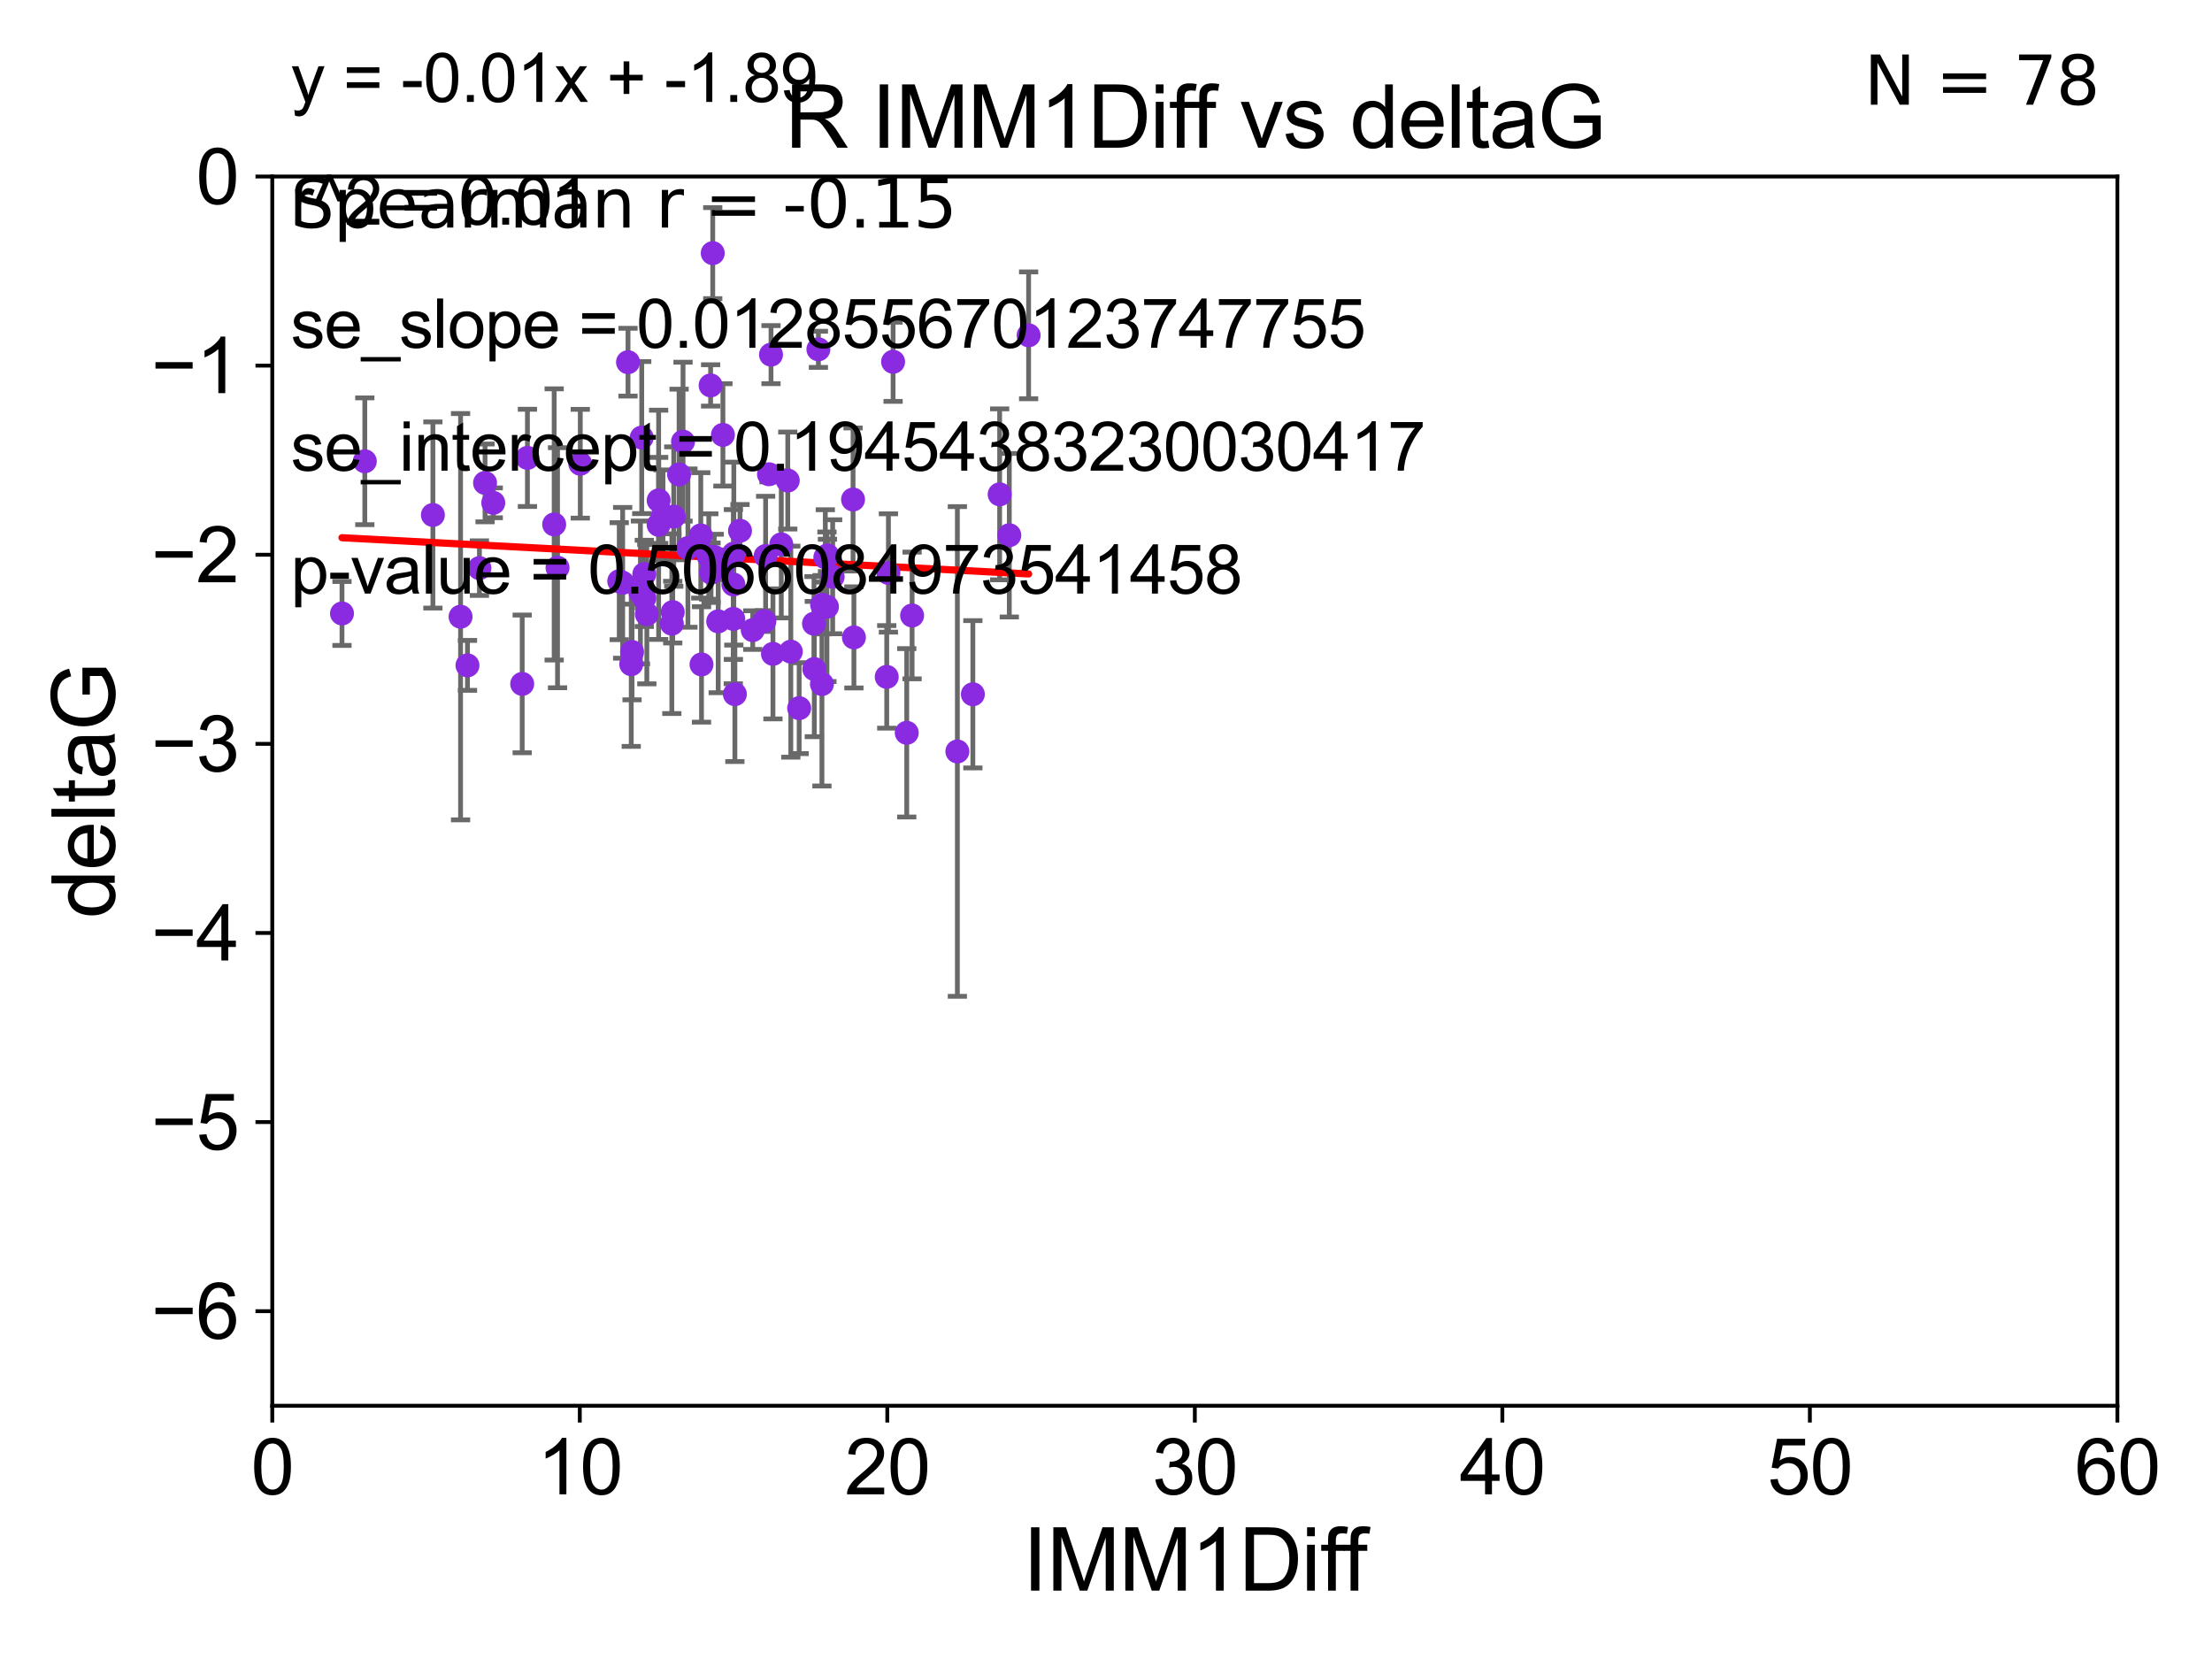 <?xml version="1.0" encoding="utf-8" standalone="no"?>
<!DOCTYPE svg PUBLIC "-//W3C//DTD SVG 1.1//EN"
  "http://www.w3.org/Graphics/SVG/1.1/DTD/svg11.dtd">
<svg xmlns:xlink="http://www.w3.org/1999/xlink" width="460.8pt" height="345.6pt" viewBox="0 0 460.8 345.6" xmlns="http://www.w3.org/2000/svg" version="1.1">
 <defs>
  <style type="text/css">*{stroke-linejoin: round; stroke-linecap: butt}</style>
 </defs>
 <g id="figure_1">
  <g id="patch_1">
   <path d="M 0 345.6 
L 460.8 345.6 
L 460.8 0 
L 0 0 
z
" style="fill: #ffffff"/>
  </g>
  <g id="axes_1">
   <g id="patch_2">
    <path d="M 56.72 292.84 
L 441.09 292.84 
L 441.09 36.775 
L 56.72 36.775 
z
" style="fill: #ffffff"/>
   </g>
   <g id="PathCollection_1">
    <defs>
     <path id="mb6332337db" d="M 0 1.118 
C 0.297 1.118 0.581 1 0.791 0.791 
C 1 0.581 1.118 0.297 1.118 0 
C 1.118 -0.297 1 -0.581 0.791 -0.791 
C 0.581 -1 0.297 -1.118 0 -1.118 
C -0.297 -1.118 -0.581 -1 -0.791 -0.791 
C -1 -0.581 -1.118 -0.297 -1.118 0 
C -1.118 0.297 -1 0.581 -0.791 0.791 
C -0.581 1 -0.297 1.118 0 1.118 
z
" style="stroke: #8a2be2"/>
    </defs>
    <g clip-path="url(#p5f7eaf8d2d)">
     <use xlink:href="#mb6332337db" x="171.262" y="125.975" style="fill: #8a2be2; stroke: #8a2be2"/>
     <use xlink:href="#mb6332337db" x="188.892" y="152.655" style="fill: #8a2be2; stroke: #8a2be2"/>
     <use xlink:href="#mb6332337db" x="172.268" y="126.398" style="fill: #8a2be2; stroke: #8a2be2"/>
     <use xlink:href="#mb6332337db" x="95.945" y="128.471" style="fill: #8a2be2; stroke: #8a2be2"/>
     <use xlink:href="#mb6332337db" x="210.257" y="111.497" style="fill: #8a2be2; stroke: #8a2be2"/>
     <use xlink:href="#mb6332337db" x="101.044" y="100.602" style="fill: #8a2be2; stroke: #8a2be2"/>
     <use xlink:href="#mb6332337db" x="148.476" y="52.73" style="fill: #8a2be2; stroke: #8a2be2"/>
     <use xlink:href="#mb6332337db" x="162.755" y="113.401" style="fill: #8a2be2; stroke: #8a2be2"/>
     <use xlink:href="#mb6332337db" x="99.872" y="118.351" style="fill: #8a2be2; stroke: #8a2be2"/>
     <use xlink:href="#mb6332337db" x="152.78" y="121.763" style="fill: #8a2be2; stroke: #8a2be2"/>
     <use xlink:href="#mb6332337db" x="190.007" y="128.219" style="fill: #8a2be2; stroke: #8a2be2"/>
     <use xlink:href="#mb6332337db" x="116.144" y="118.266" style="fill: #8a2be2; stroke: #8a2be2"/>
     <use xlink:href="#mb6332337db" x="148.789" y="116.025" style="fill: #8a2be2; stroke: #8a2be2"/>
     <use xlink:href="#mb6332337db" x="129.712" y="121.412" style="fill: #8a2be2; stroke: #8a2be2"/>
     <use xlink:href="#mb6332337db" x="164.741" y="135.753" style="fill: #8a2be2; stroke: #8a2be2"/>
     <use xlink:href="#mb6332337db" x="133.415" y="123.415" style="fill: #8a2be2; stroke: #8a2be2"/>
     <use xlink:href="#mb6332337db" x="169.635" y="139.374" style="fill: #8a2be2; stroke: #8a2be2"/>
     <use xlink:href="#mb6332337db" x="102.755" y="104.75" style="fill: #8a2be2; stroke: #8a2be2"/>
     <use xlink:href="#mb6332337db" x="137.213" y="104.236" style="fill: #8a2be2; stroke: #8a2be2"/>
     <use xlink:href="#mb6332337db" x="171.929" y="116.104" style="fill: #8a2be2; stroke: #8a2be2"/>
     <use xlink:href="#mb6332337db" x="71.243" y="127.795" style="fill: #8a2be2; stroke: #8a2be2"/>
     <use xlink:href="#mb6332337db" x="131.666" y="135.821" style="fill: #8a2be2; stroke: #8a2be2"/>
     <use xlink:href="#mb6332337db" x="134.222" y="124.599" style="fill: #8a2be2; stroke: #8a2be2"/>
     <use xlink:href="#mb6332337db" x="150.558" y="118.056" style="fill: #8a2be2; stroke: #8a2be2"/>
     <use xlink:href="#mb6332337db" x="152.755" y="128.924" style="fill: #8a2be2; stroke: #8a2be2"/>
     <use xlink:href="#mb6332337db" x="171.224" y="142.501" style="fill: #8a2be2; stroke: #8a2be2"/>
     <use xlink:href="#mb6332337db" x="142.287" y="92.003" style="fill: #8a2be2; stroke: #8a2be2"/>
     <use xlink:href="#mb6332337db" x="141.467" y="98.84" style="fill: #8a2be2; stroke: #8a2be2"/>
     <use xlink:href="#mb6332337db" x="202.665" y="144.628" style="fill: #8a2be2; stroke: #8a2be2"/>
     <use xlink:href="#mb6332337db" x="199.437" y="156.543" style="fill: #8a2be2; stroke: #8a2be2"/>
     <use xlink:href="#mb6332337db" x="109.872" y="95.384" style="fill: #8a2be2; stroke: #8a2be2"/>
     <use xlink:href="#mb6332337db" x="161.019" y="136.213" style="fill: #8a2be2; stroke: #8a2be2"/>
     <use xlink:href="#mb6332337db" x="148.123" y="119.305" style="fill: #8a2be2; stroke: #8a2be2"/>
     <use xlink:href="#mb6332337db" x="108.783" y="142.471" style="fill: #8a2be2; stroke: #8a2be2"/>
     <use xlink:href="#mb6332337db" x="130.827" y="75.449" style="fill: #8a2be2; stroke: #8a2be2"/>
     <use xlink:href="#mb6332337db" x="140.353" y="107.61" style="fill: #8a2be2; stroke: #8a2be2"/>
     <use xlink:href="#mb6332337db" x="147.656" y="115.93" style="fill: #8a2be2; stroke: #8a2be2"/>
     <use xlink:href="#mb6332337db" x="97.386" y="138.61" style="fill: #8a2be2; stroke: #8a2be2"/>
     <use xlink:href="#mb6332337db" x="137.207" y="109.33" style="fill: #8a2be2; stroke: #8a2be2"/>
     <use xlink:href="#mb6332337db" x="172.377" y="115.7" style="fill: #8a2be2; stroke: #8a2be2"/>
     <use xlink:href="#mb6332337db" x="134.747" y="127.947" style="fill: #8a2be2; stroke: #8a2be2"/>
     <use xlink:href="#mb6332337db" x="159.231" y="129.378" style="fill: #8a2be2; stroke: #8a2be2"/>
     <use xlink:href="#mb6332337db" x="214.28" y="69.854" style="fill: #8a2be2; stroke: #8a2be2"/>
     <use xlink:href="#mb6332337db" x="153.088" y="144.606" style="fill: #8a2be2; stroke: #8a2be2"/>
     <use xlink:href="#mb6332337db" x="177.886" y="132.782" style="fill: #8a2be2; stroke: #8a2be2"/>
     <use xlink:href="#mb6332337db" x="150.596" y="90.596" style="fill: #8a2be2; stroke: #8a2be2"/>
     <use xlink:href="#mb6332337db" x="146.137" y="138.415" style="fill: #8a2be2; stroke: #8a2be2"/>
     <use xlink:href="#mb6332337db" x="152.87" y="115.326" style="fill: #8a2be2; stroke: #8a2be2"/>
     <use xlink:href="#mb6332337db" x="134.222" y="119.589" style="fill: #8a2be2; stroke: #8a2be2"/>
     <use xlink:href="#mb6332337db" x="129.001" y="121.069" style="fill: #8a2be2; stroke: #8a2be2"/>
     <use xlink:href="#mb6332337db" x="143.306" y="114.174" style="fill: #8a2be2; stroke: #8a2be2"/>
     <use xlink:href="#mb6332337db" x="149.616" y="129.44" style="fill: #8a2be2; stroke: #8a2be2"/>
     <use xlink:href="#mb6332337db" x="148.034" y="80.289" style="fill: #8a2be2; stroke: #8a2be2"/>
     <use xlink:href="#mb6332337db" x="166.483" y="147.524" style="fill: #8a2be2; stroke: #8a2be2"/>
     <use xlink:href="#mb6332337db" x="138.11" y="107.309" style="fill: #8a2be2; stroke: #8a2be2"/>
     <use xlink:href="#mb6332337db" x="139.955" y="129.922" style="fill: #8a2be2; stroke: #8a2be2"/>
     <use xlink:href="#mb6332337db" x="131.499" y="138.365" style="fill: #8a2be2; stroke: #8a2be2"/>
     <use xlink:href="#mb6332337db" x="160.192" y="98.796" style="fill: #8a2be2; stroke: #8a2be2"/>
     <use xlink:href="#mb6332337db" x="115.445" y="109.248" style="fill: #8a2be2; stroke: #8a2be2"/>
     <use xlink:href="#mb6332337db" x="170.487" y="72.771" style="fill: #8a2be2; stroke: #8a2be2"/>
     <use xlink:href="#mb6332337db" x="185.074" y="119.359" style="fill: #8a2be2; stroke: #8a2be2"/>
     <use xlink:href="#mb6332337db" x="90.179" y="107.279" style="fill: #8a2be2; stroke: #8a2be2"/>
     <use xlink:href="#mb6332337db" x="160.615" y="73.879" style="fill: #8a2be2; stroke: #8a2be2"/>
     <use xlink:href="#mb6332337db" x="154.158" y="110.57" style="fill: #8a2be2; stroke: #8a2be2"/>
     <use xlink:href="#mb6332337db" x="120.884" y="96.604" style="fill: #8a2be2; stroke: #8a2be2"/>
     <use xlink:href="#mb6332337db" x="159.494" y="115.83" style="fill: #8a2be2; stroke: #8a2be2"/>
     <use xlink:href="#mb6332337db" x="140.141" y="127.515" style="fill: #8a2be2; stroke: #8a2be2"/>
     <use xlink:href="#mb6332337db" x="208.245" y="102.978" style="fill: #8a2be2; stroke: #8a2be2"/>
     <use xlink:href="#mb6332337db" x="145.984" y="111.535" style="fill: #8a2be2; stroke: #8a2be2"/>
     <use xlink:href="#mb6332337db" x="173.46" y="120.149" style="fill: #8a2be2; stroke: #8a2be2"/>
     <use xlink:href="#mb6332337db" x="75.996" y="96.091" style="fill: #8a2be2; stroke: #8a2be2"/>
     <use xlink:href="#mb6332337db" x="186.048" y="75.367" style="fill: #8a2be2; stroke: #8a2be2"/>
     <use xlink:href="#mb6332337db" x="133.684" y="91.155" style="fill: #8a2be2; stroke: #8a2be2"/>
     <use xlink:href="#mb6332337db" x="156.81" y="131.262" style="fill: #8a2be2; stroke: #8a2be2"/>
     <use xlink:href="#mb6332337db" x="184.722" y="141.006" style="fill: #8a2be2; stroke: #8a2be2"/>
     <use xlink:href="#mb6332337db" x="169.571" y="129.925" style="fill: #8a2be2; stroke: #8a2be2"/>
     <use xlink:href="#mb6332337db" x="177.707" y="104.057" style="fill: #8a2be2; stroke: #8a2be2"/>
     <use xlink:href="#mb6332337db" x="164.107" y="100.104" style="fill: #8a2be2; stroke: #8a2be2"/>
    </g>
   </g>
   <g id="matplotlib.axis_1">
    <g id="xtick_1">
     <g id="line2d_1">
      <defs>
       <path id="m5f52f67df2" d="M 0 0 
L 0 3.5 
" style="stroke: #000000; stroke-width: 0.8"/>
      </defs>
      <g>
       <use xlink:href="#m5f52f67df2" x="56.72" y="292.84" style="stroke: #000000; stroke-width: 0.8"/>
      </g>
     </g>
     <g id="text_1">
      <!-- 0 -->
      <g transform="translate(52.271 311.293)scale(0.16 -0.16)">
       <defs>
        <path id="ArialMT-30" d="M 266 2259 
Q 266 3072 433 3567 
Q 600 4063 929 4331 
Q 1259 4600 1759 4600 
Q 2128 4600 2406 4451 
Q 2684 4303 2865 4023 
Q 3047 3744 3150 3342 
Q 3253 2941 3253 2259 
Q 3253 1453 3087 958 
Q 2922 463 2592 192 
Q 2263 -78 1759 -78 
Q 1097 -78 719 397 
Q 266 969 266 2259 
z
M 844 2259 
Q 844 1131 1108 757 
Q 1372 384 1759 384 
Q 2147 384 2411 759 
Q 2675 1134 2675 2259 
Q 2675 3391 2411 3762 
Q 2147 4134 1753 4134 
Q 1366 4134 1134 3806 
Q 844 3388 844 2259 
z
" transform="scale(0.016)"/>
       </defs>
       <use xlink:href="#ArialMT-30"/>
      </g>
     </g>
    </g>
    <g id="xtick_2">
     <g id="line2d_2">
      <g>
       <use xlink:href="#m5f52f67df2" x="120.782" y="292.84" style="stroke: #000000; stroke-width: 0.8"/>
      </g>
     </g>
     <g id="text_2">
      <!-- 10 -->
      <g transform="translate(111.884 311.293)scale(0.16 -0.16)">
       <defs>
        <path id="ArialMT-31" d="M 2384 0 
L 1822 0 
L 1822 3584 
Q 1619 3391 1289 3197 
Q 959 3003 697 2906 
L 697 3450 
Q 1169 3672 1522 3987 
Q 1875 4303 2022 4600 
L 2384 4600 
L 2384 0 
z
" transform="scale(0.016)"/>
       </defs>
       <use xlink:href="#ArialMT-31"/>
       <use xlink:href="#ArialMT-30" x="55.615"/>
      </g>
     </g>
    </g>
    <g id="xtick_3">
     <g id="line2d_3">
      <g>
       <use xlink:href="#m5f52f67df2" x="184.843" y="292.84" style="stroke: #000000; stroke-width: 0.8"/>
      </g>
     </g>
     <g id="text_3">
      <!-- 20 -->
      <g transform="translate(175.946 311.293)scale(0.16 -0.16)">
       <defs>
        <path id="ArialMT-32" d="M 3222 541 
L 3222 0 
L 194 0 
Q 188 203 259 391 
Q 375 700 629 1000 
Q 884 1300 1366 1694 
Q 2113 2306 2375 2664 
Q 2638 3022 2638 3341 
Q 2638 3675 2398 3904 
Q 2159 4134 1775 4134 
Q 1369 4134 1125 3890 
Q 881 3647 878 3216 
L 300 3275 
Q 359 3922 746 4261 
Q 1134 4600 1788 4600 
Q 2447 4600 2831 4234 
Q 3216 3869 3216 3328 
Q 3216 3053 3103 2787 
Q 2991 2522 2730 2228 
Q 2469 1934 1863 1422 
Q 1356 997 1212 845 
Q 1069 694 975 541 
L 3222 541 
z
" transform="scale(0.016)"/>
       </defs>
       <use xlink:href="#ArialMT-32"/>
       <use xlink:href="#ArialMT-30" x="55.615"/>
      </g>
     </g>
    </g>
    <g id="xtick_4">
     <g id="line2d_4">
      <g>
       <use xlink:href="#m5f52f67df2" x="248.905" y="292.84" style="stroke: #000000; stroke-width: 0.8"/>
      </g>
     </g>
     <g id="text_4">
      <!-- 30 -->
      <g transform="translate(240.007 311.293)scale(0.16 -0.16)">
       <defs>
        <path id="ArialMT-33" d="M 269 1209 
L 831 1284 
Q 928 806 1161 595 
Q 1394 384 1728 384 
Q 2125 384 2398 659 
Q 2672 934 2672 1341 
Q 2672 1728 2419 1979 
Q 2166 2231 1775 2231 
Q 1616 2231 1378 2169 
L 1441 2663 
Q 1497 2656 1531 2656 
Q 1891 2656 2178 2843 
Q 2466 3031 2466 3422 
Q 2466 3731 2256 3934 
Q 2047 4138 1716 4138 
Q 1388 4138 1169 3931 
Q 950 3725 888 3313 
L 325 3413 
Q 428 3978 793 4289 
Q 1159 4600 1703 4600 
Q 2078 4600 2393 4439 
Q 2709 4278 2876 4000 
Q 3044 3722 3044 3409 
Q 3044 3113 2884 2869 
Q 2725 2625 2413 2481 
Q 2819 2388 3044 2092 
Q 3269 1797 3269 1353 
Q 3269 753 2831 336 
Q 2394 -81 1725 -81 
Q 1122 -81 723 278 
Q 325 638 269 1209 
z
" transform="scale(0.016)"/>
       </defs>
       <use xlink:href="#ArialMT-33"/>
       <use xlink:href="#ArialMT-30" x="55.615"/>
      </g>
     </g>
    </g>
    <g id="xtick_5">
     <g id="line2d_5">
      <g>
       <use xlink:href="#m5f52f67df2" x="312.967" y="292.84" style="stroke: #000000; stroke-width: 0.8"/>
      </g>
     </g>
     <g id="text_5">
      <!-- 40 -->
      <g transform="translate(304.069 311.293)scale(0.16 -0.16)">
       <defs>
        <path id="ArialMT-34" d="M 2069 0 
L 2069 1097 
L 81 1097 
L 81 1613 
L 2172 4581 
L 2631 4581 
L 2631 1613 
L 3250 1613 
L 3250 1097 
L 2631 1097 
L 2631 0 
L 2069 0 
z
M 2069 1613 
L 2069 3678 
L 634 1613 
L 2069 1613 
z
" transform="scale(0.016)"/>
       </defs>
       <use xlink:href="#ArialMT-34"/>
       <use xlink:href="#ArialMT-30" x="55.615"/>
      </g>
     </g>
    </g>
    <g id="xtick_6">
     <g id="line2d_6">
      <g>
       <use xlink:href="#m5f52f67df2" x="377.028" y="292.84" style="stroke: #000000; stroke-width: 0.8"/>
      </g>
     </g>
     <g id="text_6">
      <!-- 50 -->
      <g transform="translate(368.131 311.293)scale(0.16 -0.16)">
       <defs>
        <path id="ArialMT-35" d="M 266 1200 
L 856 1250 
Q 922 819 1161 601 
Q 1400 384 1738 384 
Q 2144 384 2425 690 
Q 2706 997 2706 1503 
Q 2706 1984 2436 2262 
Q 2166 2541 1728 2541 
Q 1456 2541 1237 2417 
Q 1019 2294 894 2097 
L 366 2166 
L 809 4519 
L 3088 4519 
L 3088 3981 
L 1259 3981 
L 1013 2750 
Q 1425 3038 1878 3038 
Q 2478 3038 2890 2622 
Q 3303 2206 3303 1553 
Q 3303 931 2941 478 
Q 2500 -78 1738 -78 
Q 1113 -78 717 272 
Q 322 622 266 1200 
z
" transform="scale(0.016)"/>
       </defs>
       <use xlink:href="#ArialMT-35"/>
       <use xlink:href="#ArialMT-30" x="55.615"/>
      </g>
     </g>
    </g>
    <g id="xtick_7">
     <g id="line2d_7">
      <g>
       <use xlink:href="#m5f52f67df2" x="441.09" y="292.84" style="stroke: #000000; stroke-width: 0.8"/>
      </g>
     </g>
     <g id="text_7">
      <!-- 60 -->
      <g transform="translate(432.192 311.293)scale(0.16 -0.16)">
       <defs>
        <path id="ArialMT-36" d="M 3184 3459 
L 2625 3416 
Q 2550 3747 2413 3897 
Q 2184 4138 1850 4138 
Q 1581 4138 1378 3988 
Q 1113 3794 959 3422 
Q 806 3050 800 2363 
Q 1003 2672 1297 2822 
Q 1591 2972 1913 2972 
Q 2475 2972 2870 2558 
Q 3266 2144 3266 1488 
Q 3266 1056 3080 686 
Q 2894 316 2569 119 
Q 2244 -78 1831 -78 
Q 1128 -78 684 439 
Q 241 956 241 2144 
Q 241 3472 731 4075 
Q 1159 4600 1884 4600 
Q 2425 4600 2770 4297 
Q 3116 3994 3184 3459 
z
M 888 1484 
Q 888 1194 1011 928 
Q 1134 663 1356 523 
Q 1578 384 1822 384 
Q 2178 384 2434 671 
Q 2691 959 2691 1453 
Q 2691 1928 2437 2201 
Q 2184 2475 1800 2475 
Q 1419 2475 1153 2201 
Q 888 1928 888 1484 
z
" transform="scale(0.016)"/>
       </defs>
       <use xlink:href="#ArialMT-36"/>
       <use xlink:href="#ArialMT-30" x="55.615"/>
      </g>
     </g>
    </g>
    <g id="text_8">
     <!-- IMM1Diff -->
     <g transform="translate(213.064 331.357)scale(0.18 -0.18)">
      <defs>
       <path id="ArialMT-49" d="M 597 0 
L 597 4581 
L 1203 4581 
L 1203 0 
L 597 0 
z
" transform="scale(0.016)"/>
       <path id="ArialMT-4d" d="M 475 0 
L 475 4581 
L 1388 4581 
L 2472 1338 
Q 2622 884 2691 659 
Q 2769 909 2934 1394 
L 4031 4581 
L 4847 4581 
L 4847 0 
L 4263 0 
L 4263 3834 
L 2931 0 
L 2384 0 
L 1059 3900 
L 1059 0 
L 475 0 
z
" transform="scale(0.016)"/>
       <path id="ArialMT-44" d="M 494 0 
L 494 4581 
L 2072 4581 
Q 2606 4581 2888 4516 
Q 3281 4425 3559 4188 
Q 3922 3881 4101 3404 
Q 4281 2928 4281 2316 
Q 4281 1794 4159 1391 
Q 4038 988 3847 723 
Q 3656 459 3429 307 
Q 3203 156 2883 78 
Q 2563 0 2147 0 
L 494 0 
z
M 1100 541 
L 2078 541 
Q 2531 541 2789 625 
Q 3047 709 3200 863 
Q 3416 1078 3536 1442 
Q 3656 1806 3656 2325 
Q 3656 3044 3420 3430 
Q 3184 3816 2847 3947 
Q 2603 4041 2063 4041 
L 1100 4041 
L 1100 541 
z
" transform="scale(0.016)"/>
       <path id="ArialMT-69" d="M 425 3934 
L 425 4581 
L 988 4581 
L 988 3934 
L 425 3934 
z
M 425 0 
L 425 3319 
L 988 3319 
L 988 0 
L 425 0 
z
" transform="scale(0.016)"/>
       <path id="ArialMT-66" d="M 556 0 
L 556 2881 
L 59 2881 
L 59 3319 
L 556 3319 
L 556 3672 
Q 556 4006 616 4169 
Q 697 4388 901 4523 
Q 1106 4659 1475 4659 
Q 1713 4659 2000 4603 
L 1916 4113 
Q 1741 4144 1584 4144 
Q 1328 4144 1222 4034 
Q 1116 3925 1116 3625 
L 1116 3319 
L 1763 3319 
L 1763 2881 
L 1116 2881 
L 1116 0 
L 556 0 
z
" transform="scale(0.016)"/>
      </defs>
      <use xlink:href="#ArialMT-49"/>
      <use xlink:href="#ArialMT-4d" x="27.783"/>
      <use xlink:href="#ArialMT-4d" x="111.084"/>
      <use xlink:href="#ArialMT-31" x="194.385"/>
      <use xlink:href="#ArialMT-44" x="250"/>
      <use xlink:href="#ArialMT-69" x="322.217"/>
      <use xlink:href="#ArialMT-66" x="344.434"/>
      <use xlink:href="#ArialMT-66" x="370.467"/>
     </g>
    </g>
   </g>
   <g id="matplotlib.axis_2">
    <g id="ytick_1">
     <g id="line2d_8">
      <defs>
       <path id="m6ec3289570" d="M 0 0 
L -3.5 0 
" style="stroke: #000000; stroke-width: 0.8"/>
      </defs>
      <g>
       <use xlink:href="#m6ec3289570" x="56.72" y="273.143" style="stroke: #000000; stroke-width: 0.8"/>
      </g>
     </g>
     <g id="text_9">
      <!-- −6 -->
      <g transform="translate(31.477 278.869)scale(0.16 -0.16)">
       <defs>
        <path id="ArialMT-2212" d="M 3381 1997 
L 356 1997 
L 356 2522 
L 3381 2522 
L 3381 1997 
z
" transform="scale(0.016)"/>
       </defs>
       <use xlink:href="#ArialMT-2212"/>
       <use xlink:href="#ArialMT-36" x="58.398"/>
      </g>
     </g>
    </g>
    <g id="ytick_2">
     <g id="line2d_9">
      <g>
       <use xlink:href="#m6ec3289570" x="56.72" y="233.748" style="stroke: #000000; stroke-width: 0.8"/>
      </g>
     </g>
     <g id="text_10">
      <!-- −5 -->
      <g transform="translate(31.477 239.474)scale(0.16 -0.16)">
       <use xlink:href="#ArialMT-2212"/>
       <use xlink:href="#ArialMT-35" x="58.398"/>
      </g>
     </g>
    </g>
    <g id="ytick_3">
     <g id="line2d_10">
      <g>
       <use xlink:href="#m6ec3289570" x="56.72" y="194.353" style="stroke: #000000; stroke-width: 0.8"/>
      </g>
     </g>
     <g id="text_11">
      <!-- −4 -->
      <g transform="translate(31.477 200.08)scale(0.16 -0.16)">
       <use xlink:href="#ArialMT-2212"/>
       <use xlink:href="#ArialMT-34" x="58.398"/>
      </g>
     </g>
    </g>
    <g id="ytick_4">
     <g id="line2d_11">
      <g>
       <use xlink:href="#m6ec3289570" x="56.72" y="154.959" style="stroke: #000000; stroke-width: 0.8"/>
      </g>
     </g>
     <g id="text_12">
      <!-- −3 -->
      <g transform="translate(31.477 160.685)scale(0.16 -0.16)">
       <use xlink:href="#ArialMT-2212"/>
       <use xlink:href="#ArialMT-33" x="58.398"/>
      </g>
     </g>
    </g>
    <g id="ytick_5">
     <g id="line2d_12">
      <g>
       <use xlink:href="#m6ec3289570" x="56.72" y="115.564" style="stroke: #000000; stroke-width: 0.8"/>
      </g>
     </g>
     <g id="text_13">
      <!-- −2 -->
      <g transform="translate(31.477 121.29)scale(0.16 -0.16)">
       <use xlink:href="#ArialMT-2212"/>
       <use xlink:href="#ArialMT-32" x="58.398"/>
      </g>
     </g>
    </g>
    <g id="ytick_6">
     <g id="line2d_13">
      <g>
       <use xlink:href="#m6ec3289570" x="56.72" y="76.17" style="stroke: #000000; stroke-width: 0.8"/>
      </g>
     </g>
     <g id="text_14">
      <!-- −1 -->
      <g transform="translate(31.477 81.896)scale(0.16 -0.16)">
       <use xlink:href="#ArialMT-2212"/>
       <use xlink:href="#ArialMT-31" x="58.398"/>
      </g>
     </g>
    </g>
    <g id="ytick_7">
     <g id="line2d_14">
      <g>
       <use xlink:href="#m6ec3289570" x="56.72" y="36.775" style="stroke: #000000; stroke-width: 0.8"/>
      </g>
     </g>
     <g id="text_15">
      <!-- 0 -->
      <g transform="translate(40.822 42.501)scale(0.16 -0.16)">
       <use xlink:href="#ArialMT-30"/>
      </g>
     </g>
    </g>
    <g id="text_16">
     <!-- deltaG -->
     <g transform="translate(23.9 191.322)rotate(-90)scale(0.18 -0.18)">
      <defs>
       <path id="ArialMT-64" d="M 2575 0 
L 2575 419 
Q 2259 -75 1647 -75 
Q 1250 -75 917 144 
Q 584 363 401 755 
Q 219 1147 219 1656 
Q 219 2153 384 2558 
Q 550 2963 881 3178 
Q 1213 3394 1622 3394 
Q 1922 3394 2156 3267 
Q 2391 3141 2538 2938 
L 2538 4581 
L 3097 4581 
L 3097 0 
L 2575 0 
z
M 797 1656 
Q 797 1019 1065 703 
Q 1334 388 1700 388 
Q 2069 388 2326 689 
Q 2584 991 2584 1609 
Q 2584 2291 2321 2609 
Q 2059 2928 1675 2928 
Q 1300 2928 1048 2622 
Q 797 2316 797 1656 
z
" transform="scale(0.016)"/>
       <path id="ArialMT-65" d="M 2694 1069 
L 3275 997 
Q 3138 488 2766 206 
Q 2394 -75 1816 -75 
Q 1088 -75 661 373 
Q 234 822 234 1631 
Q 234 2469 665 2931 
Q 1097 3394 1784 3394 
Q 2450 3394 2872 2941 
Q 3294 2488 3294 1666 
Q 3294 1616 3291 1516 
L 816 1516 
Q 847 969 1125 678 
Q 1403 388 1819 388 
Q 2128 388 2347 550 
Q 2566 713 2694 1069 
z
M 847 1978 
L 2700 1978 
Q 2663 2397 2488 2606 
Q 2219 2931 1791 2931 
Q 1403 2931 1139 2672 
Q 875 2413 847 1978 
z
" transform="scale(0.016)"/>
       <path id="ArialMT-6c" d="M 409 0 
L 409 4581 
L 972 4581 
L 972 0 
L 409 0 
z
" transform="scale(0.016)"/>
       <path id="ArialMT-74" d="M 1650 503 
L 1731 6 
Q 1494 -44 1306 -44 
Q 1000 -44 831 53 
Q 663 150 594 308 
Q 525 466 525 972 
L 525 2881 
L 113 2881 
L 113 3319 
L 525 3319 
L 525 4141 
L 1084 4478 
L 1084 3319 
L 1650 3319 
L 1650 2881 
L 1084 2881 
L 1084 941 
Q 1084 700 1114 631 
Q 1144 563 1211 522 
Q 1278 481 1403 481 
Q 1497 481 1650 503 
z
" transform="scale(0.016)"/>
       <path id="ArialMT-61" d="M 2588 409 
Q 2275 144 1986 34 
Q 1697 -75 1366 -75 
Q 819 -75 525 192 
Q 231 459 231 875 
Q 231 1119 342 1320 
Q 453 1522 633 1644 
Q 813 1766 1038 1828 
Q 1203 1872 1538 1913 
Q 2219 1994 2541 2106 
Q 2544 2222 2544 2253 
Q 2544 2597 2384 2738 
Q 2169 2928 1744 2928 
Q 1347 2928 1158 2789 
Q 969 2650 878 2297 
L 328 2372 
Q 403 2725 575 2942 
Q 747 3159 1072 3276 
Q 1397 3394 1825 3394 
Q 2250 3394 2515 3294 
Q 2781 3194 2906 3042 
Q 3031 2891 3081 2659 
Q 3109 2516 3109 2141 
L 3109 1391 
Q 3109 606 3145 398 
Q 3181 191 3288 0 
L 2700 0 
Q 2613 175 2588 409 
z
M 2541 1666 
Q 2234 1541 1622 1453 
Q 1275 1403 1131 1340 
Q 988 1278 909 1158 
Q 831 1038 831 891 
Q 831 666 1001 516 
Q 1172 366 1500 366 
Q 1825 366 2078 508 
Q 2331 650 2450 897 
Q 2541 1088 2541 1459 
L 2541 1666 
z
" transform="scale(0.016)"/>
       <path id="ArialMT-47" d="M 2638 1797 
L 2638 2334 
L 4578 2338 
L 4578 638 
Q 4131 281 3656 101 
Q 3181 -78 2681 -78 
Q 2006 -78 1454 211 
Q 903 500 622 1047 
Q 341 1594 341 2269 
Q 341 2938 620 3517 
Q 900 4097 1425 4378 
Q 1950 4659 2634 4659 
Q 3131 4659 3532 4498 
Q 3934 4338 4162 4050 
Q 4391 3763 4509 3300 
L 3963 3150 
Q 3859 3500 3706 3700 
Q 3553 3900 3268 4020 
Q 2984 4141 2638 4141 
Q 2222 4141 1919 4014 
Q 1616 3888 1430 3681 
Q 1244 3475 1141 3228 
Q 966 2803 966 2306 
Q 966 1694 1177 1281 
Q 1388 869 1791 669 
Q 2194 469 2647 469 
Q 3041 469 3416 620 
Q 3791 772 3984 944 
L 3984 1797 
L 2638 1797 
z
" transform="scale(0.016)"/>
      </defs>
      <use xlink:href="#ArialMT-64"/>
      <use xlink:href="#ArialMT-65" x="55.615"/>
      <use xlink:href="#ArialMT-6c" x="111.23"/>
      <use xlink:href="#ArialMT-74" x="133.447"/>
      <use xlink:href="#ArialMT-61" x="161.23"/>
      <use xlink:href="#ArialMT-47" x="216.846"/>
     </g>
    </g>
   </g>
   <g id="LineCollection_1">
    <path d="M 171.262 132.06 
L 171.262 119.889 
" clip-path="url(#p5f7eaf8d2d)" style="fill: none; stroke: #696969"/>
    <path d="M 188.892 170.192 
L 188.892 135.118 
" clip-path="url(#p5f7eaf8d2d)" style="fill: none; stroke: #696969"/>
    <path d="M 172.268 141.975 
L 172.268 110.82 
" clip-path="url(#p5f7eaf8d2d)" style="fill: none; stroke: #696969"/>
    <path d="M 95.945 170.789 
L 95.945 86.153 
" clip-path="url(#p5f7eaf8d2d)" style="fill: none; stroke: #696969"/>
    <path d="M 210.257 128.53 
L 210.257 94.464 
" clip-path="url(#p5f7eaf8d2d)" style="fill: none; stroke: #696969"/>
    <path d="M 101.044 108.703 
L 101.044 92.501 
" clip-path="url(#p5f7eaf8d2d)" style="fill: none; stroke: #696969"/>
    <path d="M 148.476 62.211 
L 148.476 43.25 
" clip-path="url(#p5f7eaf8d2d)" style="fill: none; stroke: #696969"/>
    <path d="M 162.755 128.721 
L 162.755 98.08 
" clip-path="url(#p5f7eaf8d2d)" style="fill: none; stroke: #696969"/>
    <path d="M 99.872 124.042 
L 99.872 112.66 
" clip-path="url(#p5f7eaf8d2d)" style="fill: none; stroke: #696969"/>
    <path d="M 152.78 137.369 
L 152.78 106.157 
" clip-path="url(#p5f7eaf8d2d)" style="fill: none; stroke: #696969"/>
    <path d="M 190.007 141.42 
L 190.007 115.017 
" clip-path="url(#p5f7eaf8d2d)" style="fill: none; stroke: #696969"/>
    <path d="M 116.144 143.271 
L 116.144 93.262 
" clip-path="url(#p5f7eaf8d2d)" style="fill: none; stroke: #696969"/>
    <path d="M 148.789 120.753 
L 148.789 111.297 
" clip-path="url(#p5f7eaf8d2d)" style="fill: none; stroke: #696969"/>
    <path d="M 129.712 137.116 
L 129.712 105.707 
" clip-path="url(#p5f7eaf8d2d)" style="fill: none; stroke: #696969"/>
    <path d="M 164.741 157.736 
L 164.741 113.769 
" clip-path="url(#p5f7eaf8d2d)" style="fill: none; stroke: #696969"/>
    <path d="M 133.415 138.289 
L 133.415 108.541 
" clip-path="url(#p5f7eaf8d2d)" style="fill: none; stroke: #696969"/>
    <path d="M 169.635 153.466 
L 169.635 125.283 
" clip-path="url(#p5f7eaf8d2d)" style="fill: none; stroke: #696969"/>
    <path d="M 102.755 107.858 
L 102.755 101.641 
" clip-path="url(#p5f7eaf8d2d)" style="fill: none; stroke: #696969"/>
    <path d="M 137.213 113.191 
L 137.213 95.281 
" clip-path="url(#p5f7eaf8d2d)" style="fill: none; stroke: #696969"/>
    <path d="M 171.929 126.024 
L 171.929 106.184 
" clip-path="url(#p5f7eaf8d2d)" style="fill: none; stroke: #696969"/>
    <path d="M 71.243 134.455 
L 71.243 121.134 
" clip-path="url(#p5f7eaf8d2d)" style="fill: none; stroke: #696969"/>
    <path d="M 131.666 145.785 
L 131.666 125.857 
" clip-path="url(#p5f7eaf8d2d)" style="fill: none; stroke: #696969"/>
    <path d="M 134.222 130.516 
L 134.222 118.683 
" clip-path="url(#p5f7eaf8d2d)" style="fill: none; stroke: #696969"/>
    <path d="M 150.558 119.611 
L 150.558 116.502 
" clip-path="url(#p5f7eaf8d2d)" style="fill: none; stroke: #696969"/>
    <path d="M 152.755 142.44 
L 152.755 115.408 
" clip-path="url(#p5f7eaf8d2d)" style="fill: none; stroke: #696969"/>
    <path d="M 171.224 163.736 
L 171.224 121.267 
" clip-path="url(#p5f7eaf8d2d)" style="fill: none; stroke: #696969"/>
    <path d="M 142.287 108.553 
L 142.287 75.452 
" clip-path="url(#p5f7eaf8d2d)" style="fill: none; stroke: #696969"/>
    <path d="M 141.467 116.61 
L 141.467 81.07 
" clip-path="url(#p5f7eaf8d2d)" style="fill: none; stroke: #696969"/>
    <path d="M 202.665 159.969 
L 202.665 129.286 
" clip-path="url(#p5f7eaf8d2d)" style="fill: none; stroke: #696969"/>
    <path d="M 199.437 207.549 
L 199.437 105.537 
" clip-path="url(#p5f7eaf8d2d)" style="fill: none; stroke: #696969"/>
    <path d="M 109.872 105.512 
L 109.872 85.256 
" clip-path="url(#p5f7eaf8d2d)" style="fill: none; stroke: #696969"/>
    <path d="M 161.019 149.758 
L 161.019 122.668 
" clip-path="url(#p5f7eaf8d2d)" style="fill: none; stroke: #696969"/>
    <path d="M 148.123 125.499 
L 148.123 113.11 
" clip-path="url(#p5f7eaf8d2d)" style="fill: none; stroke: #696969"/>
    <path d="M 108.783 156.814 
L 108.783 128.128 
" clip-path="url(#p5f7eaf8d2d)" style="fill: none; stroke: #696969"/>
    <path d="M 130.827 82.51 
L 130.827 68.388 
" clip-path="url(#p5f7eaf8d2d)" style="fill: none; stroke: #696969"/>
    <path d="M 140.353 122.134 
L 140.353 93.085 
" clip-path="url(#p5f7eaf8d2d)" style="fill: none; stroke: #696969"/>
    <path d="M 147.656 124.826 
L 147.656 107.035 
" clip-path="url(#p5f7eaf8d2d)" style="fill: none; stroke: #696969"/>
    <path d="M 97.386 143.811 
L 97.386 133.41 
" clip-path="url(#p5f7eaf8d2d)" style="fill: none; stroke: #696969"/>
    <path d="M 137.207 133.209 
L 137.207 85.451 
" clip-path="url(#p5f7eaf8d2d)" style="fill: none; stroke: #696969"/>
    <path d="M 172.377 119.063 
L 172.377 112.336 
" clip-path="url(#p5f7eaf8d2d)" style="fill: none; stroke: #696969"/>
    <path d="M 134.747 142.455 
L 134.747 113.438 
" clip-path="url(#p5f7eaf8d2d)" style="fill: none; stroke: #696969"/>
    <path d="M 159.231 131.544 
L 159.231 127.212 
" clip-path="url(#p5f7eaf8d2d)" style="fill: none; stroke: #696969"/>
    <path d="M 214.28 83.067 
L 214.28 56.641 
" clip-path="url(#p5f7eaf8d2d)" style="fill: none; stroke: #696969"/>
    <path d="M 153.088 158.641 
L 153.088 130.571 
" clip-path="url(#p5f7eaf8d2d)" style="fill: none; stroke: #696969"/>
    <path d="M 177.886 143.315 
L 177.886 122.25 
" clip-path="url(#p5f7eaf8d2d)" style="fill: none; stroke: #696969"/>
    <path d="M 150.596 101.254 
L 150.596 79.939 
" clip-path="url(#p5f7eaf8d2d)" style="fill: none; stroke: #696969"/>
    <path d="M 146.137 150.434 
L 146.137 126.395 
" clip-path="url(#p5f7eaf8d2d)" style="fill: none; stroke: #696969"/>
    <path d="M 152.87 134.381 
L 152.87 96.272 
" clip-path="url(#p5f7eaf8d2d)" style="fill: none; stroke: #696969"/>
    <path d="M 134.222 126.639 
L 134.222 112.539 
" clip-path="url(#p5f7eaf8d2d)" style="fill: none; stroke: #696969"/>
    <path d="M 129.001 133.256 
L 129.001 108.882 
" clip-path="url(#p5f7eaf8d2d)" style="fill: none; stroke: #696969"/>
    <path d="M 143.306 130.664 
L 143.306 97.684 
" clip-path="url(#p5f7eaf8d2d)" style="fill: none; stroke: #696969"/>
    <path d="M 149.616 144.308 
L 149.616 114.573 
" clip-path="url(#p5f7eaf8d2d)" style="fill: none; stroke: #696969"/>
    <path d="M 148.034 84.599 
L 148.034 75.979 
" clip-path="url(#p5f7eaf8d2d)" style="fill: none; stroke: #696969"/>
    <path d="M 166.483 156.991 
L 166.483 138.057 
" clip-path="url(#p5f7eaf8d2d)" style="fill: none; stroke: #696969"/>
    <path d="M 138.11 116.724 
L 138.11 97.893 
" clip-path="url(#p5f7eaf8d2d)" style="fill: none; stroke: #696969"/>
    <path d="M 139.955 148.639 
L 139.955 111.204 
" clip-path="url(#p5f7eaf8d2d)" style="fill: none; stroke: #696969"/>
    <path d="M 131.499 155.483 
L 131.499 121.246 
" clip-path="url(#p5f7eaf8d2d)" style="fill: none; stroke: #696969"/>
    <path d="M 160.192 100.383 
L 160.192 97.209 
" clip-path="url(#p5f7eaf8d2d)" style="fill: none; stroke: #696969"/>
    <path d="M 115.445 137.494 
L 115.445 81.003 
" clip-path="url(#p5f7eaf8d2d)" style="fill: none; stroke: #696969"/>
    <path d="M 170.487 76.537 
L 170.487 69.005 
" clip-path="url(#p5f7eaf8d2d)" style="fill: none; stroke: #696969"/>
    <path d="M 185.074 131.687 
L 185.074 107.032 
" clip-path="url(#p5f7eaf8d2d)" style="fill: none; stroke: #696969"/>
    <path d="M 90.179 126.672 
L 90.179 87.886 
" clip-path="url(#p5f7eaf8d2d)" style="fill: none; stroke: #696969"/>
    <path d="M 160.615 79.928 
L 160.615 67.829 
" clip-path="url(#p5f7eaf8d2d)" style="fill: none; stroke: #696969"/>
    <path d="M 154.158 116.042 
L 154.158 105.098 
" clip-path="url(#p5f7eaf8d2d)" style="fill: none; stroke: #696969"/>
    <path d="M 120.884 107.932 
L 120.884 85.276 
" clip-path="url(#p5f7eaf8d2d)" style="fill: none; stroke: #696969"/>
    <path d="M 159.494 128.279 
L 159.494 103.381 
" clip-path="url(#p5f7eaf8d2d)" style="fill: none; stroke: #696969"/>
    <path d="M 140.141 133.942 
L 140.141 121.089 
" clip-path="url(#p5f7eaf8d2d)" style="fill: none; stroke: #696969"/>
    <path d="M 208.245 120.784 
L 208.245 85.172 
" clip-path="url(#p5f7eaf8d2d)" style="fill: none; stroke: #696969"/>
    <path d="M 145.984 124.598 
L 145.984 98.471 
" clip-path="url(#p5f7eaf8d2d)" style="fill: none; stroke: #696969"/>
    <path d="M 173.46 132.024 
L 173.46 108.274 
" clip-path="url(#p5f7eaf8d2d)" style="fill: none; stroke: #696969"/>
    <path d="M 75.996 109.293 
L 75.996 82.889 
" clip-path="url(#p5f7eaf8d2d)" style="fill: none; stroke: #696969"/>
    <path d="M 186.048 83.616 
L 186.048 67.119 
" clip-path="url(#p5f7eaf8d2d)" style="fill: none; stroke: #696969"/>
    <path d="M 133.684 106.993 
L 133.684 75.317 
" clip-path="url(#p5f7eaf8d2d)" style="fill: none; stroke: #696969"/>
    <path d="M 156.81 135.285 
L 156.81 127.24 
" clip-path="url(#p5f7eaf8d2d)" style="fill: none; stroke: #696969"/>
    <path d="M 184.722 151.688 
L 184.722 130.323 
" clip-path="url(#p5f7eaf8d2d)" style="fill: none; stroke: #696969"/>
    <path d="M 169.571 139.74 
L 169.571 120.111 
" clip-path="url(#p5f7eaf8d2d)" style="fill: none; stroke: #696969"/>
    <path d="M 177.707 118.954 
L 177.707 89.159 
" clip-path="url(#p5f7eaf8d2d)" style="fill: none; stroke: #696969"/>
    <path d="M 164.107 110.201 
L 164.107 90.006 
" clip-path="url(#p5f7eaf8d2d)" style="fill: none; stroke: #696969"/>
   </g>
   <g id="line2d_15">
    <defs>
     <path id="m4a3a6640d3" d="M 2 0 
L -2 -0 
" style="stroke: #696969"/>
    </defs>
    <g clip-path="url(#p5f7eaf8d2d)">
     <use xlink:href="#m4a3a6640d3" x="171.262" y="132.06" style="fill: #696969; stroke: #696969"/>
     <use xlink:href="#m4a3a6640d3" x="188.892" y="170.192" style="fill: #696969; stroke: #696969"/>
     <use xlink:href="#m4a3a6640d3" x="172.268" y="141.975" style="fill: #696969; stroke: #696969"/>
     <use xlink:href="#m4a3a6640d3" x="95.945" y="170.789" style="fill: #696969; stroke: #696969"/>
     <use xlink:href="#m4a3a6640d3" x="210.257" y="128.53" style="fill: #696969; stroke: #696969"/>
     <use xlink:href="#m4a3a6640d3" x="101.044" y="108.703" style="fill: #696969; stroke: #696969"/>
     <use xlink:href="#m4a3a6640d3" x="148.476" y="62.211" style="fill: #696969; stroke: #696969"/>
     <use xlink:href="#m4a3a6640d3" x="162.755" y="128.721" style="fill: #696969; stroke: #696969"/>
     <use xlink:href="#m4a3a6640d3" x="99.872" y="124.042" style="fill: #696969; stroke: #696969"/>
     <use xlink:href="#m4a3a6640d3" x="152.78" y="137.369" style="fill: #696969; stroke: #696969"/>
     <use xlink:href="#m4a3a6640d3" x="190.007" y="141.42" style="fill: #696969; stroke: #696969"/>
     <use xlink:href="#m4a3a6640d3" x="116.144" y="143.271" style="fill: #696969; stroke: #696969"/>
     <use xlink:href="#m4a3a6640d3" x="148.789" y="120.753" style="fill: #696969; stroke: #696969"/>
     <use xlink:href="#m4a3a6640d3" x="129.712" y="137.116" style="fill: #696969; stroke: #696969"/>
     <use xlink:href="#m4a3a6640d3" x="164.741" y="157.736" style="fill: #696969; stroke: #696969"/>
     <use xlink:href="#m4a3a6640d3" x="133.415" y="138.289" style="fill: #696969; stroke: #696969"/>
     <use xlink:href="#m4a3a6640d3" x="169.635" y="153.466" style="fill: #696969; stroke: #696969"/>
     <use xlink:href="#m4a3a6640d3" x="102.755" y="107.858" style="fill: #696969; stroke: #696969"/>
     <use xlink:href="#m4a3a6640d3" x="137.213" y="113.191" style="fill: #696969; stroke: #696969"/>
     <use xlink:href="#m4a3a6640d3" x="171.929" y="126.024" style="fill: #696969; stroke: #696969"/>
     <use xlink:href="#m4a3a6640d3" x="71.243" y="134.455" style="fill: #696969; stroke: #696969"/>
     <use xlink:href="#m4a3a6640d3" x="131.666" y="145.785" style="fill: #696969; stroke: #696969"/>
     <use xlink:href="#m4a3a6640d3" x="134.222" y="130.516" style="fill: #696969; stroke: #696969"/>
     <use xlink:href="#m4a3a6640d3" x="150.558" y="119.611" style="fill: #696969; stroke: #696969"/>
     <use xlink:href="#m4a3a6640d3" x="152.755" y="142.44" style="fill: #696969; stroke: #696969"/>
     <use xlink:href="#m4a3a6640d3" x="171.224" y="163.736" style="fill: #696969; stroke: #696969"/>
     <use xlink:href="#m4a3a6640d3" x="142.287" y="108.553" style="fill: #696969; stroke: #696969"/>
     <use xlink:href="#m4a3a6640d3" x="141.467" y="116.61" style="fill: #696969; stroke: #696969"/>
     <use xlink:href="#m4a3a6640d3" x="202.665" y="159.969" style="fill: #696969; stroke: #696969"/>
     <use xlink:href="#m4a3a6640d3" x="199.437" y="207.549" style="fill: #696969; stroke: #696969"/>
     <use xlink:href="#m4a3a6640d3" x="109.872" y="105.512" style="fill: #696969; stroke: #696969"/>
     <use xlink:href="#m4a3a6640d3" x="161.019" y="149.758" style="fill: #696969; stroke: #696969"/>
     <use xlink:href="#m4a3a6640d3" x="148.123" y="125.499" style="fill: #696969; stroke: #696969"/>
     <use xlink:href="#m4a3a6640d3" x="108.783" y="156.814" style="fill: #696969; stroke: #696969"/>
     <use xlink:href="#m4a3a6640d3" x="130.827" y="82.51" style="fill: #696969; stroke: #696969"/>
     <use xlink:href="#m4a3a6640d3" x="140.353" y="122.134" style="fill: #696969; stroke: #696969"/>
     <use xlink:href="#m4a3a6640d3" x="147.656" y="124.826" style="fill: #696969; stroke: #696969"/>
     <use xlink:href="#m4a3a6640d3" x="97.386" y="143.811" style="fill: #696969; stroke: #696969"/>
     <use xlink:href="#m4a3a6640d3" x="137.207" y="133.209" style="fill: #696969; stroke: #696969"/>
     <use xlink:href="#m4a3a6640d3" x="172.377" y="119.063" style="fill: #696969; stroke: #696969"/>
     <use xlink:href="#m4a3a6640d3" x="134.747" y="142.455" style="fill: #696969; stroke: #696969"/>
     <use xlink:href="#m4a3a6640d3" x="159.231" y="131.544" style="fill: #696969; stroke: #696969"/>
     <use xlink:href="#m4a3a6640d3" x="214.28" y="83.067" style="fill: #696969; stroke: #696969"/>
     <use xlink:href="#m4a3a6640d3" x="153.088" y="158.641" style="fill: #696969; stroke: #696969"/>
     <use xlink:href="#m4a3a6640d3" x="177.886" y="143.315" style="fill: #696969; stroke: #696969"/>
     <use xlink:href="#m4a3a6640d3" x="150.596" y="101.254" style="fill: #696969; stroke: #696969"/>
     <use xlink:href="#m4a3a6640d3" x="146.137" y="150.434" style="fill: #696969; stroke: #696969"/>
     <use xlink:href="#m4a3a6640d3" x="152.87" y="134.381" style="fill: #696969; stroke: #696969"/>
     <use xlink:href="#m4a3a6640d3" x="134.222" y="126.639" style="fill: #696969; stroke: #696969"/>
     <use xlink:href="#m4a3a6640d3" x="129.001" y="133.256" style="fill: #696969; stroke: #696969"/>
     <use xlink:href="#m4a3a6640d3" x="143.306" y="130.664" style="fill: #696969; stroke: #696969"/>
     <use xlink:href="#m4a3a6640d3" x="149.616" y="144.308" style="fill: #696969; stroke: #696969"/>
     <use xlink:href="#m4a3a6640d3" x="148.034" y="84.599" style="fill: #696969; stroke: #696969"/>
     <use xlink:href="#m4a3a6640d3" x="166.483" y="156.991" style="fill: #696969; stroke: #696969"/>
     <use xlink:href="#m4a3a6640d3" x="138.11" y="116.724" style="fill: #696969; stroke: #696969"/>
     <use xlink:href="#m4a3a6640d3" x="139.955" y="148.639" style="fill: #696969; stroke: #696969"/>
     <use xlink:href="#m4a3a6640d3" x="131.499" y="155.483" style="fill: #696969; stroke: #696969"/>
     <use xlink:href="#m4a3a6640d3" x="160.192" y="100.383" style="fill: #696969; stroke: #696969"/>
     <use xlink:href="#m4a3a6640d3" x="115.445" y="137.494" style="fill: #696969; stroke: #696969"/>
     <use xlink:href="#m4a3a6640d3" x="170.487" y="76.537" style="fill: #696969; stroke: #696969"/>
     <use xlink:href="#m4a3a6640d3" x="185.074" y="131.687" style="fill: #696969; stroke: #696969"/>
     <use xlink:href="#m4a3a6640d3" x="90.179" y="126.672" style="fill: #696969; stroke: #696969"/>
     <use xlink:href="#m4a3a6640d3" x="160.615" y="79.928" style="fill: #696969; stroke: #696969"/>
     <use xlink:href="#m4a3a6640d3" x="154.158" y="116.042" style="fill: #696969; stroke: #696969"/>
     <use xlink:href="#m4a3a6640d3" x="120.884" y="107.932" style="fill: #696969; stroke: #696969"/>
     <use xlink:href="#m4a3a6640d3" x="159.494" y="128.279" style="fill: #696969; stroke: #696969"/>
     <use xlink:href="#m4a3a6640d3" x="140.141" y="133.942" style="fill: #696969; stroke: #696969"/>
     <use xlink:href="#m4a3a6640d3" x="208.245" y="120.784" style="fill: #696969; stroke: #696969"/>
     <use xlink:href="#m4a3a6640d3" x="145.984" y="124.598" style="fill: #696969; stroke: #696969"/>
     <use xlink:href="#m4a3a6640d3" x="173.46" y="132.024" style="fill: #696969; stroke: #696969"/>
     <use xlink:href="#m4a3a6640d3" x="75.996" y="109.293" style="fill: #696969; stroke: #696969"/>
     <use xlink:href="#m4a3a6640d3" x="186.048" y="83.616" style="fill: #696969; stroke: #696969"/>
     <use xlink:href="#m4a3a6640d3" x="133.684" y="106.993" style="fill: #696969; stroke: #696969"/>
     <use xlink:href="#m4a3a6640d3" x="156.81" y="135.285" style="fill: #696969; stroke: #696969"/>
     <use xlink:href="#m4a3a6640d3" x="184.722" y="151.688" style="fill: #696969; stroke: #696969"/>
     <use xlink:href="#m4a3a6640d3" x="169.571" y="139.74" style="fill: #696969; stroke: #696969"/>
     <use xlink:href="#m4a3a6640d3" x="177.707" y="118.954" style="fill: #696969; stroke: #696969"/>
     <use xlink:href="#m4a3a6640d3" x="164.107" y="110.201" style="fill: #696969; stroke: #696969"/>
    </g>
   </g>
   <g id="line2d_16">
    <g clip-path="url(#p5f7eaf8d2d)">
     <use xlink:href="#m4a3a6640d3" x="171.262" y="119.889" style="fill: #696969; stroke: #696969"/>
     <use xlink:href="#m4a3a6640d3" x="188.892" y="135.118" style="fill: #696969; stroke: #696969"/>
     <use xlink:href="#m4a3a6640d3" x="172.268" y="110.82" style="fill: #696969; stroke: #696969"/>
     <use xlink:href="#m4a3a6640d3" x="95.945" y="86.153" style="fill: #696969; stroke: #696969"/>
     <use xlink:href="#m4a3a6640d3" x="210.257" y="94.464" style="fill: #696969; stroke: #696969"/>
     <use xlink:href="#m4a3a6640d3" x="101.044" y="92.501" style="fill: #696969; stroke: #696969"/>
     <use xlink:href="#m4a3a6640d3" x="148.476" y="43.25" style="fill: #696969; stroke: #696969"/>
     <use xlink:href="#m4a3a6640d3" x="162.755" y="98.08" style="fill: #696969; stroke: #696969"/>
     <use xlink:href="#m4a3a6640d3" x="99.872" y="112.66" style="fill: #696969; stroke: #696969"/>
     <use xlink:href="#m4a3a6640d3" x="152.78" y="106.157" style="fill: #696969; stroke: #696969"/>
     <use xlink:href="#m4a3a6640d3" x="190.007" y="115.017" style="fill: #696969; stroke: #696969"/>
     <use xlink:href="#m4a3a6640d3" x="116.144" y="93.262" style="fill: #696969; stroke: #696969"/>
     <use xlink:href="#m4a3a6640d3" x="148.789" y="111.297" style="fill: #696969; stroke: #696969"/>
     <use xlink:href="#m4a3a6640d3" x="129.712" y="105.707" style="fill: #696969; stroke: #696969"/>
     <use xlink:href="#m4a3a6640d3" x="164.741" y="113.769" style="fill: #696969; stroke: #696969"/>
     <use xlink:href="#m4a3a6640d3" x="133.415" y="108.541" style="fill: #696969; stroke: #696969"/>
     <use xlink:href="#m4a3a6640d3" x="169.635" y="125.283" style="fill: #696969; stroke: #696969"/>
     <use xlink:href="#m4a3a6640d3" x="102.755" y="101.641" style="fill: #696969; stroke: #696969"/>
     <use xlink:href="#m4a3a6640d3" x="137.213" y="95.281" style="fill: #696969; stroke: #696969"/>
     <use xlink:href="#m4a3a6640d3" x="171.929" y="106.184" style="fill: #696969; stroke: #696969"/>
     <use xlink:href="#m4a3a6640d3" x="71.243" y="121.134" style="fill: #696969; stroke: #696969"/>
     <use xlink:href="#m4a3a6640d3" x="131.666" y="125.857" style="fill: #696969; stroke: #696969"/>
     <use xlink:href="#m4a3a6640d3" x="134.222" y="118.683" style="fill: #696969; stroke: #696969"/>
     <use xlink:href="#m4a3a6640d3" x="150.558" y="116.502" style="fill: #696969; stroke: #696969"/>
     <use xlink:href="#m4a3a6640d3" x="152.755" y="115.408" style="fill: #696969; stroke: #696969"/>
     <use xlink:href="#m4a3a6640d3" x="171.224" y="121.267" style="fill: #696969; stroke: #696969"/>
     <use xlink:href="#m4a3a6640d3" x="142.287" y="75.452" style="fill: #696969; stroke: #696969"/>
     <use xlink:href="#m4a3a6640d3" x="141.467" y="81.07" style="fill: #696969; stroke: #696969"/>
     <use xlink:href="#m4a3a6640d3" x="202.665" y="129.286" style="fill: #696969; stroke: #696969"/>
     <use xlink:href="#m4a3a6640d3" x="199.437" y="105.537" style="fill: #696969; stroke: #696969"/>
     <use xlink:href="#m4a3a6640d3" x="109.872" y="85.256" style="fill: #696969; stroke: #696969"/>
     <use xlink:href="#m4a3a6640d3" x="161.019" y="122.668" style="fill: #696969; stroke: #696969"/>
     <use xlink:href="#m4a3a6640d3" x="148.123" y="113.11" style="fill: #696969; stroke: #696969"/>
     <use xlink:href="#m4a3a6640d3" x="108.783" y="128.128" style="fill: #696969; stroke: #696969"/>
     <use xlink:href="#m4a3a6640d3" x="130.827" y="68.388" style="fill: #696969; stroke: #696969"/>
     <use xlink:href="#m4a3a6640d3" x="140.353" y="93.085" style="fill: #696969; stroke: #696969"/>
     <use xlink:href="#m4a3a6640d3" x="147.656" y="107.035" style="fill: #696969; stroke: #696969"/>
     <use xlink:href="#m4a3a6640d3" x="97.386" y="133.41" style="fill: #696969; stroke: #696969"/>
     <use xlink:href="#m4a3a6640d3" x="137.207" y="85.451" style="fill: #696969; stroke: #696969"/>
     <use xlink:href="#m4a3a6640d3" x="172.377" y="112.336" style="fill: #696969; stroke: #696969"/>
     <use xlink:href="#m4a3a6640d3" x="134.747" y="113.438" style="fill: #696969; stroke: #696969"/>
     <use xlink:href="#m4a3a6640d3" x="159.231" y="127.212" style="fill: #696969; stroke: #696969"/>
     <use xlink:href="#m4a3a6640d3" x="214.28" y="56.641" style="fill: #696969; stroke: #696969"/>
     <use xlink:href="#m4a3a6640d3" x="153.088" y="130.571" style="fill: #696969; stroke: #696969"/>
     <use xlink:href="#m4a3a6640d3" x="177.886" y="122.25" style="fill: #696969; stroke: #696969"/>
     <use xlink:href="#m4a3a6640d3" x="150.596" y="79.939" style="fill: #696969; stroke: #696969"/>
     <use xlink:href="#m4a3a6640d3" x="146.137" y="126.395" style="fill: #696969; stroke: #696969"/>
     <use xlink:href="#m4a3a6640d3" x="152.87" y="96.272" style="fill: #696969; stroke: #696969"/>
     <use xlink:href="#m4a3a6640d3" x="134.222" y="112.539" style="fill: #696969; stroke: #696969"/>
     <use xlink:href="#m4a3a6640d3" x="129.001" y="108.882" style="fill: #696969; stroke: #696969"/>
     <use xlink:href="#m4a3a6640d3" x="143.306" y="97.684" style="fill: #696969; stroke: #696969"/>
     <use xlink:href="#m4a3a6640d3" x="149.616" y="114.573" style="fill: #696969; stroke: #696969"/>
     <use xlink:href="#m4a3a6640d3" x="148.034" y="75.979" style="fill: #696969; stroke: #696969"/>
     <use xlink:href="#m4a3a6640d3" x="166.483" y="138.057" style="fill: #696969; stroke: #696969"/>
     <use xlink:href="#m4a3a6640d3" x="138.11" y="97.893" style="fill: #696969; stroke: #696969"/>
     <use xlink:href="#m4a3a6640d3" x="139.955" y="111.204" style="fill: #696969; stroke: #696969"/>
     <use xlink:href="#m4a3a6640d3" x="131.499" y="121.246" style="fill: #696969; stroke: #696969"/>
     <use xlink:href="#m4a3a6640d3" x="160.192" y="97.209" style="fill: #696969; stroke: #696969"/>
     <use xlink:href="#m4a3a6640d3" x="115.445" y="81.003" style="fill: #696969; stroke: #696969"/>
     <use xlink:href="#m4a3a6640d3" x="170.487" y="69.005" style="fill: #696969; stroke: #696969"/>
     <use xlink:href="#m4a3a6640d3" x="185.074" y="107.032" style="fill: #696969; stroke: #696969"/>
     <use xlink:href="#m4a3a6640d3" x="90.179" y="87.886" style="fill: #696969; stroke: #696969"/>
     <use xlink:href="#m4a3a6640d3" x="160.615" y="67.829" style="fill: #696969; stroke: #696969"/>
     <use xlink:href="#m4a3a6640d3" x="154.158" y="105.098" style="fill: #696969; stroke: #696969"/>
     <use xlink:href="#m4a3a6640d3" x="120.884" y="85.276" style="fill: #696969; stroke: #696969"/>
     <use xlink:href="#m4a3a6640d3" x="159.494" y="103.381" style="fill: #696969; stroke: #696969"/>
     <use xlink:href="#m4a3a6640d3" x="140.141" y="121.089" style="fill: #696969; stroke: #696969"/>
     <use xlink:href="#m4a3a6640d3" x="208.245" y="85.172" style="fill: #696969; stroke: #696969"/>
     <use xlink:href="#m4a3a6640d3" x="145.984" y="98.471" style="fill: #696969; stroke: #696969"/>
     <use xlink:href="#m4a3a6640d3" x="173.46" y="108.274" style="fill: #696969; stroke: #696969"/>
     <use xlink:href="#m4a3a6640d3" x="75.996" y="82.889" style="fill: #696969; stroke: #696969"/>
     <use xlink:href="#m4a3a6640d3" x="186.048" y="67.119" style="fill: #696969; stroke: #696969"/>
     <use xlink:href="#m4a3a6640d3" x="133.684" y="75.317" style="fill: #696969; stroke: #696969"/>
     <use xlink:href="#m4a3a6640d3" x="156.81" y="127.24" style="fill: #696969; stroke: #696969"/>
     <use xlink:href="#m4a3a6640d3" x="184.722" y="130.323" style="fill: #696969; stroke: #696969"/>
     <use xlink:href="#m4a3a6640d3" x="169.571" y="120.111" style="fill: #696969; stroke: #696969"/>
     <use xlink:href="#m4a3a6640d3" x="177.707" y="89.159" style="fill: #696969; stroke: #696969"/>
     <use xlink:href="#m4a3a6640d3" x="164.107" y="90.006" style="fill: #696969; stroke: #696969"/>
    </g>
   </g>
   <g id="line2d_17">
    <path d="M 171.262 117.293 
L 188.892 118.223 
L 172.268 117.346 
L 95.945 113.319 
L 210.257 119.35 
L 101.044 113.588 
L 148.476 116.091 
L 162.755 116.844 
L 99.872 113.527 
L 152.78 116.318 
L 190.007 118.281 
L 116.144 114.385 
L 148.789 116.107 
L 129.712 115.101 
L 164.741 116.949 
L 133.415 115.296 
L 169.635 117.207 
L 102.755 113.679 
L 137.213 115.496 
L 171.929 117.328 
L 71.243 112.016 
L 131.666 115.204 
L 134.222 115.339 
L 150.558 116.2 
L 152.755 116.316 
L 171.224 117.291 
L 142.287 115.764 
L 141.467 115.721 
L 202.665 118.949 
L 199.437 118.779 
L 109.872 114.054 
L 161.019 116.752 
L 148.123 116.072 
L 108.783 113.997 
L 130.827 115.16 
L 140.353 115.662 
L 147.656 116.047 
L 97.386 113.395 
L 137.207 115.496 
L 172.377 117.351 
L 134.747 115.366 
L 159.231 116.658 
L 214.28 119.562 
L 153.088 116.334 
L 177.886 117.642 
L 150.596 116.202 
L 146.137 115.967 
L 152.87 116.322 
L 134.222 115.339 
L 129.001 115.063 
L 143.306 115.818 
L 149.616 116.151 
L 148.034 116.067 
L 166.483 117.041 
L 138.11 115.544 
L 139.955 115.641 
L 131.499 115.195 
L 160.192 116.709 
L 115.445 114.348 
L 170.487 117.252 
L 185.074 118.021 
L 90.179 113.015 
L 160.615 116.731 
L 154.158 116.39 
L 120.884 114.635 
L 159.494 116.672 
L 140.141 115.651 
L 208.245 119.244 
L 145.984 115.959 
L 173.46 117.409 
L 75.996 112.267 
L 186.048 118.073 
L 133.684 115.31 
L 156.81 116.53 
L 184.722 118.003 
L 169.571 117.203 
L 177.707 117.633 
L 164.107 116.915 
" clip-path="url(#p5f7eaf8d2d)" style="fill: none; stroke: #ff0000; stroke-width: 1.5; stroke-linecap: square"/>
   </g>
   <g id="line2d_18">
    <defs>
     <path id="md22b823e02" d="M 0 2 
C 0.53 2 1.039 1.789 1.414 1.414 
C 1.789 1.039 2 0.53 2 0 
C 2 -0.53 1.789 -1.039 1.414 -1.414 
C 1.039 -1.789 0.53 -2 0 -2 
C -0.53 -2 -1.039 -1.789 -1.414 -1.414 
C -1.789 -1.039 -2 -0.53 -2 0 
C -2 0.53 -1.789 1.039 -1.414 1.414 
C -1.039 1.789 -0.53 2 0 2 
z
" style="stroke: #8a2be2"/>
    </defs>
    <g clip-path="url(#p5f7eaf8d2d)">
     <use xlink:href="#md22b823e02" x="171.262" y="125.975" style="fill: #8a2be2; stroke: #8a2be2"/>
     <use xlink:href="#md22b823e02" x="188.892" y="152.655" style="fill: #8a2be2; stroke: #8a2be2"/>
     <use xlink:href="#md22b823e02" x="172.268" y="126.398" style="fill: #8a2be2; stroke: #8a2be2"/>
     <use xlink:href="#md22b823e02" x="95.945" y="128.471" style="fill: #8a2be2; stroke: #8a2be2"/>
     <use xlink:href="#md22b823e02" x="210.257" y="111.497" style="fill: #8a2be2; stroke: #8a2be2"/>
     <use xlink:href="#md22b823e02" x="101.044" y="100.602" style="fill: #8a2be2; stroke: #8a2be2"/>
     <use xlink:href="#md22b823e02" x="148.476" y="52.73" style="fill: #8a2be2; stroke: #8a2be2"/>
     <use xlink:href="#md22b823e02" x="162.755" y="113.401" style="fill: #8a2be2; stroke: #8a2be2"/>
     <use xlink:href="#md22b823e02" x="99.872" y="118.351" style="fill: #8a2be2; stroke: #8a2be2"/>
     <use xlink:href="#md22b823e02" x="152.78" y="121.763" style="fill: #8a2be2; stroke: #8a2be2"/>
     <use xlink:href="#md22b823e02" x="190.007" y="128.219" style="fill: #8a2be2; stroke: #8a2be2"/>
     <use xlink:href="#md22b823e02" x="116.144" y="118.266" style="fill: #8a2be2; stroke: #8a2be2"/>
     <use xlink:href="#md22b823e02" x="148.789" y="116.025" style="fill: #8a2be2; stroke: #8a2be2"/>
     <use xlink:href="#md22b823e02" x="129.712" y="121.412" style="fill: #8a2be2; stroke: #8a2be2"/>
     <use xlink:href="#md22b823e02" x="164.741" y="135.753" style="fill: #8a2be2; stroke: #8a2be2"/>
     <use xlink:href="#md22b823e02" x="133.415" y="123.415" style="fill: #8a2be2; stroke: #8a2be2"/>
     <use xlink:href="#md22b823e02" x="169.635" y="139.374" style="fill: #8a2be2; stroke: #8a2be2"/>
     <use xlink:href="#md22b823e02" x="102.755" y="104.75" style="fill: #8a2be2; stroke: #8a2be2"/>
     <use xlink:href="#md22b823e02" x="137.213" y="104.236" style="fill: #8a2be2; stroke: #8a2be2"/>
     <use xlink:href="#md22b823e02" x="171.929" y="116.104" style="fill: #8a2be2; stroke: #8a2be2"/>
     <use xlink:href="#md22b823e02" x="71.243" y="127.795" style="fill: #8a2be2; stroke: #8a2be2"/>
     <use xlink:href="#md22b823e02" x="131.666" y="135.821" style="fill: #8a2be2; stroke: #8a2be2"/>
     <use xlink:href="#md22b823e02" x="134.222" y="124.599" style="fill: #8a2be2; stroke: #8a2be2"/>
     <use xlink:href="#md22b823e02" x="150.558" y="118.056" style="fill: #8a2be2; stroke: #8a2be2"/>
     <use xlink:href="#md22b823e02" x="152.755" y="128.924" style="fill: #8a2be2; stroke: #8a2be2"/>
     <use xlink:href="#md22b823e02" x="171.224" y="142.501" style="fill: #8a2be2; stroke: #8a2be2"/>
     <use xlink:href="#md22b823e02" x="142.287" y="92.003" style="fill: #8a2be2; stroke: #8a2be2"/>
     <use xlink:href="#md22b823e02" x="141.467" y="98.84" style="fill: #8a2be2; stroke: #8a2be2"/>
     <use xlink:href="#md22b823e02" x="202.665" y="144.628" style="fill: #8a2be2; stroke: #8a2be2"/>
     <use xlink:href="#md22b823e02" x="199.437" y="156.543" style="fill: #8a2be2; stroke: #8a2be2"/>
     <use xlink:href="#md22b823e02" x="109.872" y="95.384" style="fill: #8a2be2; stroke: #8a2be2"/>
     <use xlink:href="#md22b823e02" x="161.019" y="136.213" style="fill: #8a2be2; stroke: #8a2be2"/>
     <use xlink:href="#md22b823e02" x="148.123" y="119.305" style="fill: #8a2be2; stroke: #8a2be2"/>
     <use xlink:href="#md22b823e02" x="108.783" y="142.471" style="fill: #8a2be2; stroke: #8a2be2"/>
     <use xlink:href="#md22b823e02" x="130.827" y="75.449" style="fill: #8a2be2; stroke: #8a2be2"/>
     <use xlink:href="#md22b823e02" x="140.353" y="107.61" style="fill: #8a2be2; stroke: #8a2be2"/>
     <use xlink:href="#md22b823e02" x="147.656" y="115.93" style="fill: #8a2be2; stroke: #8a2be2"/>
     <use xlink:href="#md22b823e02" x="97.386" y="138.61" style="fill: #8a2be2; stroke: #8a2be2"/>
     <use xlink:href="#md22b823e02" x="137.207" y="109.33" style="fill: #8a2be2; stroke: #8a2be2"/>
     <use xlink:href="#md22b823e02" x="172.377" y="115.7" style="fill: #8a2be2; stroke: #8a2be2"/>
     <use xlink:href="#md22b823e02" x="134.747" y="127.947" style="fill: #8a2be2; stroke: #8a2be2"/>
     <use xlink:href="#md22b823e02" x="159.231" y="129.378" style="fill: #8a2be2; stroke: #8a2be2"/>
     <use xlink:href="#md22b823e02" x="214.28" y="69.854" style="fill: #8a2be2; stroke: #8a2be2"/>
     <use xlink:href="#md22b823e02" x="153.088" y="144.606" style="fill: #8a2be2; stroke: #8a2be2"/>
     <use xlink:href="#md22b823e02" x="177.886" y="132.782" style="fill: #8a2be2; stroke: #8a2be2"/>
     <use xlink:href="#md22b823e02" x="150.596" y="90.596" style="fill: #8a2be2; stroke: #8a2be2"/>
     <use xlink:href="#md22b823e02" x="146.137" y="138.415" style="fill: #8a2be2; stroke: #8a2be2"/>
     <use xlink:href="#md22b823e02" x="152.87" y="115.326" style="fill: #8a2be2; stroke: #8a2be2"/>
     <use xlink:href="#md22b823e02" x="134.222" y="119.589" style="fill: #8a2be2; stroke: #8a2be2"/>
     <use xlink:href="#md22b823e02" x="129.001" y="121.069" style="fill: #8a2be2; stroke: #8a2be2"/>
     <use xlink:href="#md22b823e02" x="143.306" y="114.174" style="fill: #8a2be2; stroke: #8a2be2"/>
     <use xlink:href="#md22b823e02" x="149.616" y="129.44" style="fill: #8a2be2; stroke: #8a2be2"/>
     <use xlink:href="#md22b823e02" x="148.034" y="80.289" style="fill: #8a2be2; stroke: #8a2be2"/>
     <use xlink:href="#md22b823e02" x="166.483" y="147.524" style="fill: #8a2be2; stroke: #8a2be2"/>
     <use xlink:href="#md22b823e02" x="138.11" y="107.309" style="fill: #8a2be2; stroke: #8a2be2"/>
     <use xlink:href="#md22b823e02" x="139.955" y="129.922" style="fill: #8a2be2; stroke: #8a2be2"/>
     <use xlink:href="#md22b823e02" x="131.499" y="138.365" style="fill: #8a2be2; stroke: #8a2be2"/>
     <use xlink:href="#md22b823e02" x="160.192" y="98.796" style="fill: #8a2be2; stroke: #8a2be2"/>
     <use xlink:href="#md22b823e02" x="115.445" y="109.248" style="fill: #8a2be2; stroke: #8a2be2"/>
     <use xlink:href="#md22b823e02" x="170.487" y="72.771" style="fill: #8a2be2; stroke: #8a2be2"/>
     <use xlink:href="#md22b823e02" x="185.074" y="119.359" style="fill: #8a2be2; stroke: #8a2be2"/>
     <use xlink:href="#md22b823e02" x="90.179" y="107.279" style="fill: #8a2be2; stroke: #8a2be2"/>
     <use xlink:href="#md22b823e02" x="160.615" y="73.879" style="fill: #8a2be2; stroke: #8a2be2"/>
     <use xlink:href="#md22b823e02" x="154.158" y="110.57" style="fill: #8a2be2; stroke: #8a2be2"/>
     <use xlink:href="#md22b823e02" x="120.884" y="96.604" style="fill: #8a2be2; stroke: #8a2be2"/>
     <use xlink:href="#md22b823e02" x="159.494" y="115.83" style="fill: #8a2be2; stroke: #8a2be2"/>
     <use xlink:href="#md22b823e02" x="140.141" y="127.515" style="fill: #8a2be2; stroke: #8a2be2"/>
     <use xlink:href="#md22b823e02" x="208.245" y="102.978" style="fill: #8a2be2; stroke: #8a2be2"/>
     <use xlink:href="#md22b823e02" x="145.984" y="111.535" style="fill: #8a2be2; stroke: #8a2be2"/>
     <use xlink:href="#md22b823e02" x="173.46" y="120.149" style="fill: #8a2be2; stroke: #8a2be2"/>
     <use xlink:href="#md22b823e02" x="75.996" y="96.091" style="fill: #8a2be2; stroke: #8a2be2"/>
     <use xlink:href="#md22b823e02" x="186.048" y="75.367" style="fill: #8a2be2; stroke: #8a2be2"/>
     <use xlink:href="#md22b823e02" x="133.684" y="91.155" style="fill: #8a2be2; stroke: #8a2be2"/>
     <use xlink:href="#md22b823e02" x="156.81" y="131.262" style="fill: #8a2be2; stroke: #8a2be2"/>
     <use xlink:href="#md22b823e02" x="184.722" y="141.006" style="fill: #8a2be2; stroke: #8a2be2"/>
     <use xlink:href="#md22b823e02" x="169.571" y="129.925" style="fill: #8a2be2; stroke: #8a2be2"/>
     <use xlink:href="#md22b823e02" x="177.707" y="104.057" style="fill: #8a2be2; stroke: #8a2be2"/>
     <use xlink:href="#md22b823e02" x="164.107" y="100.104" style="fill: #8a2be2; stroke: #8a2be2"/>
    </g>
   </g>
   <g id="patch_3">
    <path d="M 56.72 292.84 
L 56.72 36.775 
" style="fill: none; stroke: #000000; stroke-width: 0.8; stroke-linejoin: miter; stroke-linecap: square"/>
   </g>
   <g id="patch_4">
    <path d="M 441.09 292.84 
L 441.09 36.775 
" style="fill: none; stroke: #000000; stroke-width: 0.8; stroke-linejoin: miter; stroke-linecap: square"/>
   </g>
   <g id="patch_5">
    <path d="M 56.72 292.84 
L 441.09 292.84 
" style="fill: none; stroke: #000000; stroke-width: 0.8; stroke-linejoin: miter; stroke-linecap: square"/>
   </g>
   <g id="patch_6">
    <path d="M 56.72 36.775 
L 441.09 36.775 
" style="fill: none; stroke: #000000; stroke-width: 0.8; stroke-linejoin: miter; stroke-linecap: square"/>
   </g>
   <g id="text_17">
    <!-- N = 78 -->
    <g transform="translate(388.327 21.806)scale(0.14 -0.14)">
     <defs>
      <path id="DejaVuSans-4e" d="M 628 4666 
L 1478 4666 
L 3547 763 
L 3547 4666 
L 4159 4666 
L 4159 0 
L 3309 0 
L 1241 3903 
L 1241 0 
L 628 0 
L 628 4666 
z
" transform="scale(0.016)"/>
      <path id="DejaVuSans-20" transform="scale(0.016)"/>
      <path id="DejaVuSans-3d" d="M 678 2906 
L 4684 2906 
L 4684 2381 
L 678 2381 
L 678 2906 
z
M 678 1631 
L 4684 1631 
L 4684 1100 
L 678 1100 
L 678 1631 
z
" transform="scale(0.016)"/>
      <path id="DejaVuSans-37" d="M 525 4666 
L 3525 4666 
L 3525 4397 
L 1831 0 
L 1172 0 
L 2766 4134 
L 525 4134 
L 525 4666 
z
" transform="scale(0.016)"/>
      <path id="DejaVuSans-38" d="M 2034 2216 
Q 1584 2216 1326 1975 
Q 1069 1734 1069 1313 
Q 1069 891 1326 650 
Q 1584 409 2034 409 
Q 2484 409 2743 651 
Q 3003 894 3003 1313 
Q 3003 1734 2745 1975 
Q 2488 2216 2034 2216 
z
M 1403 2484 
Q 997 2584 770 2862 
Q 544 3141 544 3541 
Q 544 4100 942 4425 
Q 1341 4750 2034 4750 
Q 2731 4750 3128 4425 
Q 3525 4100 3525 3541 
Q 3525 3141 3298 2862 
Q 3072 2584 2669 2484 
Q 3125 2378 3379 2068 
Q 3634 1759 3634 1313 
Q 3634 634 3220 271 
Q 2806 -91 2034 -91 
Q 1263 -91 848 271 
Q 434 634 434 1313 
Q 434 1759 690 2068 
Q 947 2378 1403 2484 
z
M 1172 3481 
Q 1172 3119 1398 2916 
Q 1625 2713 2034 2713 
Q 2441 2713 2670 2916 
Q 2900 3119 2900 3481 
Q 2900 3844 2670 4047 
Q 2441 4250 2034 4250 
Q 1625 4250 1398 4047 
Q 1172 3844 1172 3481 
z
" transform="scale(0.016)"/>
     </defs>
     <use xlink:href="#DejaVuSans-4e"/>
     <use xlink:href="#DejaVuSans-20" x="74.805"/>
     <use xlink:href="#DejaVuSans-3d" x="106.592"/>
     <use xlink:href="#DejaVuSans-20" x="190.381"/>
     <use xlink:href="#DejaVuSans-37" x="222.168"/>
     <use xlink:href="#DejaVuSans-38" x="285.791"/>
    </g>
   </g>
   <g id="text_18">
    <!-- Spearman r = -0.15 -->
    <g transform="translate(60.564 47.413)scale(0.14 -0.14)">
     <defs>
      <path id="DejaVuSans-53" d="M 3425 4513 
L 3425 3897 
Q 3066 4069 2747 4153 
Q 2428 4238 2131 4238 
Q 1616 4238 1336 4038 
Q 1056 3838 1056 3469 
Q 1056 3159 1242 3001 
Q 1428 2844 1947 2747 
L 2328 2669 
Q 3034 2534 3370 2195 
Q 3706 1856 3706 1288 
Q 3706 609 3251 259 
Q 2797 -91 1919 -91 
Q 1588 -91 1214 -16 
Q 841 59 441 206 
L 441 856 
Q 825 641 1194 531 
Q 1563 422 1919 422 
Q 2459 422 2753 634 
Q 3047 847 3047 1241 
Q 3047 1584 2836 1778 
Q 2625 1972 2144 2069 
L 1759 2144 
Q 1053 2284 737 2584 
Q 422 2884 422 3419 
Q 422 4038 858 4394 
Q 1294 4750 2059 4750 
Q 2388 4750 2728 4690 
Q 3069 4631 3425 4513 
z
" transform="scale(0.016)"/>
      <path id="DejaVuSans-70" d="M 1159 525 
L 1159 -1331 
L 581 -1331 
L 581 3500 
L 1159 3500 
L 1159 2969 
Q 1341 3281 1617 3432 
Q 1894 3584 2278 3584 
Q 2916 3584 3314 3078 
Q 3713 2572 3713 1747 
Q 3713 922 3314 415 
Q 2916 -91 2278 -91 
Q 1894 -91 1617 61 
Q 1341 213 1159 525 
z
M 3116 1747 
Q 3116 2381 2855 2742 
Q 2594 3103 2138 3103 
Q 1681 3103 1420 2742 
Q 1159 2381 1159 1747 
Q 1159 1113 1420 752 
Q 1681 391 2138 391 
Q 2594 391 2855 752 
Q 3116 1113 3116 1747 
z
" transform="scale(0.016)"/>
      <path id="DejaVuSans-65" d="M 3597 1894 
L 3597 1613 
L 953 1613 
Q 991 1019 1311 708 
Q 1631 397 2203 397 
Q 2534 397 2845 478 
Q 3156 559 3463 722 
L 3463 178 
Q 3153 47 2828 -22 
Q 2503 -91 2169 -91 
Q 1331 -91 842 396 
Q 353 884 353 1716 
Q 353 2575 817 3079 
Q 1281 3584 2069 3584 
Q 2775 3584 3186 3129 
Q 3597 2675 3597 1894 
z
M 3022 2063 
Q 3016 2534 2758 2815 
Q 2500 3097 2075 3097 
Q 1594 3097 1305 2825 
Q 1016 2553 972 2059 
L 3022 2063 
z
" transform="scale(0.016)"/>
      <path id="DejaVuSans-61" d="M 2194 1759 
Q 1497 1759 1228 1600 
Q 959 1441 959 1056 
Q 959 750 1161 570 
Q 1363 391 1709 391 
Q 2188 391 2477 730 
Q 2766 1069 2766 1631 
L 2766 1759 
L 2194 1759 
z
M 3341 1997 
L 3341 0 
L 2766 0 
L 2766 531 
Q 2569 213 2275 61 
Q 1981 -91 1556 -91 
Q 1019 -91 701 211 
Q 384 513 384 1019 
Q 384 1609 779 1909 
Q 1175 2209 1959 2209 
L 2766 2209 
L 2766 2266 
Q 2766 2663 2505 2880 
Q 2244 3097 1772 3097 
Q 1472 3097 1187 3025 
Q 903 2953 641 2809 
L 641 3341 
Q 956 3463 1253 3523 
Q 1550 3584 1831 3584 
Q 2591 3584 2966 3190 
Q 3341 2797 3341 1997 
z
" transform="scale(0.016)"/>
      <path id="DejaVuSans-72" d="M 2631 2963 
Q 2534 3019 2420 3045 
Q 2306 3072 2169 3072 
Q 1681 3072 1420 2755 
Q 1159 2438 1159 1844 
L 1159 0 
L 581 0 
L 581 3500 
L 1159 3500 
L 1159 2956 
Q 1341 3275 1631 3429 
Q 1922 3584 2338 3584 
Q 2397 3584 2469 3576 
Q 2541 3569 2628 3553 
L 2631 2963 
z
" transform="scale(0.016)"/>
      <path id="DejaVuSans-6d" d="M 3328 2828 
Q 3544 3216 3844 3400 
Q 4144 3584 4550 3584 
Q 5097 3584 5394 3201 
Q 5691 2819 5691 2113 
L 5691 0 
L 5113 0 
L 5113 2094 
Q 5113 2597 4934 2840 
Q 4756 3084 4391 3084 
Q 3944 3084 3684 2787 
Q 3425 2491 3425 1978 
L 3425 0 
L 2847 0 
L 2847 2094 
Q 2847 2600 2669 2842 
Q 2491 3084 2119 3084 
Q 1678 3084 1418 2786 
Q 1159 2488 1159 1978 
L 1159 0 
L 581 0 
L 581 3500 
L 1159 3500 
L 1159 2956 
Q 1356 3278 1631 3431 
Q 1906 3584 2284 3584 
Q 2666 3584 2933 3390 
Q 3200 3197 3328 2828 
z
" transform="scale(0.016)"/>
      <path id="DejaVuSans-6e" d="M 3513 2113 
L 3513 0 
L 2938 0 
L 2938 2094 
Q 2938 2591 2744 2837 
Q 2550 3084 2163 3084 
Q 1697 3084 1428 2787 
Q 1159 2491 1159 1978 
L 1159 0 
L 581 0 
L 581 3500 
L 1159 3500 
L 1159 2956 
Q 1366 3272 1645 3428 
Q 1925 3584 2291 3584 
Q 2894 3584 3203 3211 
Q 3513 2838 3513 2113 
z
" transform="scale(0.016)"/>
      <path id="DejaVuSans-2d" d="M 313 2009 
L 1997 2009 
L 1997 1497 
L 313 1497 
L 313 2009 
z
" transform="scale(0.016)"/>
      <path id="DejaVuSans-30" d="M 2034 4250 
Q 1547 4250 1301 3770 
Q 1056 3291 1056 2328 
Q 1056 1369 1301 889 
Q 1547 409 2034 409 
Q 2525 409 2770 889 
Q 3016 1369 3016 2328 
Q 3016 3291 2770 3770 
Q 2525 4250 2034 4250 
z
M 2034 4750 
Q 2819 4750 3233 4129 
Q 3647 3509 3647 2328 
Q 3647 1150 3233 529 
Q 2819 -91 2034 -91 
Q 1250 -91 836 529 
Q 422 1150 422 2328 
Q 422 3509 836 4129 
Q 1250 4750 2034 4750 
z
" transform="scale(0.016)"/>
      <path id="DejaVuSans-2e" d="M 684 794 
L 1344 794 
L 1344 0 
L 684 0 
L 684 794 
z
" transform="scale(0.016)"/>
      <path id="DejaVuSans-31" d="M 794 531 
L 1825 531 
L 1825 4091 
L 703 3866 
L 703 4441 
L 1819 4666 
L 2450 4666 
L 2450 531 
L 3481 531 
L 3481 0 
L 794 0 
L 794 531 
z
" transform="scale(0.016)"/>
      <path id="DejaVuSans-35" d="M 691 4666 
L 3169 4666 
L 3169 4134 
L 1269 4134 
L 1269 2991 
Q 1406 3038 1543 3061 
Q 1681 3084 1819 3084 
Q 2600 3084 3056 2656 
Q 3513 2228 3513 1497 
Q 3513 744 3044 326 
Q 2575 -91 1722 -91 
Q 1428 -91 1123 -41 
Q 819 9 494 109 
L 494 744 
Q 775 591 1075 516 
Q 1375 441 1709 441 
Q 2250 441 2565 725 
Q 2881 1009 2881 1497 
Q 2881 1984 2565 2268 
Q 2250 2553 1709 2553 
Q 1456 2553 1204 2497 
Q 953 2441 691 2322 
L 691 4666 
z
" transform="scale(0.016)"/>
     </defs>
     <use xlink:href="#DejaVuSans-53"/>
     <use xlink:href="#DejaVuSans-70" x="63.477"/>
     <use xlink:href="#DejaVuSans-65" x="126.953"/>
     <use xlink:href="#DejaVuSans-61" x="188.477"/>
     <use xlink:href="#DejaVuSans-72" x="249.756"/>
     <use xlink:href="#DejaVuSans-6d" x="289.119"/>
     <use xlink:href="#DejaVuSans-61" x="386.531"/>
     <use xlink:href="#DejaVuSans-6e" x="447.811"/>
     <use xlink:href="#DejaVuSans-20" x="511.189"/>
     <use xlink:href="#DejaVuSans-72" x="542.977"/>
     <use xlink:href="#DejaVuSans-20" x="584.09"/>
     <use xlink:href="#DejaVuSans-3d" x="615.877"/>
     <use xlink:href="#DejaVuSans-20" x="699.666"/>
     <use xlink:href="#DejaVuSans-2d" x="731.453"/>
     <use xlink:href="#DejaVuSans-30" x="767.537"/>
     <use xlink:href="#DejaVuSans-2e" x="831.16"/>
     <use xlink:href="#DejaVuSans-31" x="862.947"/>
     <use xlink:href="#DejaVuSans-35" x="926.57"/>
    </g>
   </g>
   <g id="text_19">
    <!-- r^2 = 0.01 -->
    <g transform="translate(60.564 46.796)scale(0.14 -0.14)">
     <defs>
      <path id="ArialMT-72" d="M 416 0 
L 416 3319 
L 922 3319 
L 922 2816 
Q 1116 3169 1280 3281 
Q 1444 3394 1641 3394 
Q 1925 3394 2219 3213 
L 2025 2691 
Q 1819 2813 1613 2813 
Q 1428 2813 1281 2702 
Q 1134 2591 1072 2394 
Q 978 2094 978 1738 
L 978 0 
L 416 0 
z
" transform="scale(0.016)"/>
      <path id="ArialMT-5e" d="M 747 2156 
L 169 2156 
L 1272 4659 
L 1725 4659 
L 2834 2156 
L 2269 2156 
L 1497 4022 
L 747 2156 
z
" transform="scale(0.016)"/>
      <path id="ArialMT-20" transform="scale(0.016)"/>
      <path id="ArialMT-3d" d="M 3381 2694 
L 356 2694 
L 356 3219 
L 3381 3219 
L 3381 2694 
z
M 3381 1303 
L 356 1303 
L 356 1828 
L 3381 1828 
L 3381 1303 
z
" transform="scale(0.016)"/>
      <path id="ArialMT-2e" d="M 581 0 
L 581 641 
L 1222 641 
L 1222 0 
L 581 0 
z
" transform="scale(0.016)"/>
     </defs>
     <use xlink:href="#ArialMT-72"/>
     <use xlink:href="#ArialMT-5e" x="33.301"/>
     <use xlink:href="#ArialMT-32" x="80.225"/>
     <use xlink:href="#ArialMT-20" x="135.84"/>
     <use xlink:href="#ArialMT-3d" x="163.623"/>
     <use xlink:href="#ArialMT-20" x="222.021"/>
     <use xlink:href="#ArialMT-30" x="249.805"/>
     <use xlink:href="#ArialMT-2e" x="305.42"/>
     <use xlink:href="#ArialMT-30" x="333.203"/>
     <use xlink:href="#ArialMT-31" x="388.818"/>
    </g>
   </g>
   <g id="text_20">
    <!-- y = -0.01x + -1.89 -->
    <g transform="translate(60.564 21.231)scale(0.14 -0.14)">
     <defs>
      <path id="ArialMT-79" d="M 397 -1278 
L 334 -750 
Q 519 -800 656 -800 
Q 844 -800 956 -737 
Q 1069 -675 1141 -563 
Q 1194 -478 1313 -144 
Q 1328 -97 1363 -6 
L 103 3319 
L 709 3319 
L 1400 1397 
Q 1534 1031 1641 628 
Q 1738 1016 1872 1384 
L 2581 3319 
L 3144 3319 
L 1881 -56 
Q 1678 -603 1566 -809 
Q 1416 -1088 1222 -1217 
Q 1028 -1347 759 -1347 
Q 597 -1347 397 -1278 
z
" transform="scale(0.016)"/>
      <path id="ArialMT-2d" d="M 203 1375 
L 203 1941 
L 1931 1941 
L 1931 1375 
L 203 1375 
z
" transform="scale(0.016)"/>
      <path id="ArialMT-78" d="M 47 0 
L 1259 1725 
L 138 3319 
L 841 3319 
L 1350 2541 
Q 1494 2319 1581 2169 
Q 1719 2375 1834 2534 
L 2394 3319 
L 3066 3319 
L 1919 1756 
L 3153 0 
L 2463 0 
L 1781 1031 
L 1600 1309 
L 728 0 
L 47 0 
z
" transform="scale(0.016)"/>
      <path id="ArialMT-2b" d="M 1603 741 
L 1603 1997 
L 356 1997 
L 356 2522 
L 1603 2522 
L 1603 3769 
L 2134 3769 
L 2134 2522 
L 3381 2522 
L 3381 1997 
L 2134 1997 
L 2134 741 
L 1603 741 
z
" transform="scale(0.016)"/>
      <path id="ArialMT-38" d="M 1131 2484 
Q 781 2613 612 2850 
Q 444 3088 444 3419 
Q 444 3919 803 4259 
Q 1163 4600 1759 4600 
Q 2359 4600 2725 4251 
Q 3091 3903 3091 3403 
Q 3091 3084 2923 2848 
Q 2756 2613 2416 2484 
Q 2838 2347 3058 2040 
Q 3278 1734 3278 1309 
Q 3278 722 2862 322 
Q 2447 -78 1769 -78 
Q 1091 -78 675 323 
Q 259 725 259 1325 
Q 259 1772 486 2073 
Q 713 2375 1131 2484 
z
M 1019 3438 
Q 1019 3113 1228 2906 
Q 1438 2700 1772 2700 
Q 2097 2700 2305 2904 
Q 2513 3109 2513 3406 
Q 2513 3716 2298 3927 
Q 2084 4138 1766 4138 
Q 1444 4138 1231 3931 
Q 1019 3725 1019 3438 
z
M 838 1322 
Q 838 1081 952 856 
Q 1066 631 1291 507 
Q 1516 384 1775 384 
Q 2178 384 2440 643 
Q 2703 903 2703 1303 
Q 2703 1709 2433 1975 
Q 2163 2241 1756 2241 
Q 1359 2241 1098 1978 
Q 838 1716 838 1322 
z
" transform="scale(0.016)"/>
      <path id="ArialMT-39" d="M 350 1059 
L 891 1109 
Q 959 728 1153 556 
Q 1347 384 1650 384 
Q 1909 384 2104 503 
Q 2300 622 2425 820 
Q 2550 1019 2634 1356 
Q 2719 1694 2719 2044 
Q 2719 2081 2716 2156 
Q 2547 1888 2255 1720 
Q 1963 1553 1622 1553 
Q 1053 1553 659 1965 
Q 266 2378 266 3053 
Q 266 3750 677 4175 
Q 1088 4600 1706 4600 
Q 2153 4600 2523 4359 
Q 2894 4119 3086 3673 
Q 3278 3228 3278 2384 
Q 3278 1506 3087 986 
Q 2897 466 2520 194 
Q 2144 -78 1638 -78 
Q 1100 -78 759 220 
Q 419 519 350 1059 
z
M 2653 3081 
Q 2653 3566 2395 3850 
Q 2138 4134 1775 4134 
Q 1400 4134 1122 3828 
Q 844 3522 844 3034 
Q 844 2597 1108 2323 
Q 1372 2050 1759 2050 
Q 2150 2050 2401 2323 
Q 2653 2597 2653 3081 
z
" transform="scale(0.016)"/>
     </defs>
     <use xlink:href="#ArialMT-79"/>
     <use xlink:href="#ArialMT-20" x="50"/>
     <use xlink:href="#ArialMT-3d" x="77.783"/>
     <use xlink:href="#ArialMT-20" x="136.182"/>
     <use xlink:href="#ArialMT-2d" x="163.965"/>
     <use xlink:href="#ArialMT-30" x="197.266"/>
     <use xlink:href="#ArialMT-2e" x="252.881"/>
     <use xlink:href="#ArialMT-30" x="280.664"/>
     <use xlink:href="#ArialMT-31" x="336.279"/>
     <use xlink:href="#ArialMT-78" x="391.895"/>
     <use xlink:href="#ArialMT-20" x="441.895"/>
     <use xlink:href="#ArialMT-2b" x="469.678"/>
     <use xlink:href="#ArialMT-20" x="528.076"/>
     <use xlink:href="#ArialMT-2d" x="555.859"/>
     <use xlink:href="#ArialMT-31" x="589.16"/>
     <use xlink:href="#ArialMT-2e" x="644.775"/>
     <use xlink:href="#ArialMT-38" x="672.559"/>
     <use xlink:href="#ArialMT-39" x="728.174"/>
    </g>
   </g>
   <g id="text_21">
    <!-- se_slope = 0.012855670123747755 -->
    <g transform="translate(60.564 72.444)scale(0.14 -0.14)">
     <defs>
      <path id="ArialMT-73" d="M 197 991 
L 753 1078 
Q 800 744 1014 566 
Q 1228 388 1613 388 
Q 2000 388 2187 545 
Q 2375 703 2375 916 
Q 2375 1106 2209 1216 
Q 2094 1291 1634 1406 
Q 1016 1563 777 1677 
Q 538 1791 414 1992 
Q 291 2194 291 2438 
Q 291 2659 392 2848 
Q 494 3038 669 3163 
Q 800 3259 1026 3326 
Q 1253 3394 1513 3394 
Q 1903 3394 2198 3281 
Q 2494 3169 2634 2976 
Q 2775 2784 2828 2463 
L 2278 2388 
Q 2241 2644 2061 2787 
Q 1881 2931 1553 2931 
Q 1166 2931 1000 2803 
Q 834 2675 834 2503 
Q 834 2394 903 2306 
Q 972 2216 1119 2156 
Q 1203 2125 1616 2013 
Q 2213 1853 2448 1751 
Q 2684 1650 2818 1456 
Q 2953 1263 2953 975 
Q 2953 694 2789 445 
Q 2625 197 2315 61 
Q 2006 -75 1616 -75 
Q 969 -75 630 194 
Q 291 463 197 991 
z
" transform="scale(0.016)"/>
      <path id="ArialMT-5f" d="M -97 -1272 
L -97 -866 
L 3631 -866 
L 3631 -1272 
L -97 -1272 
z
" transform="scale(0.016)"/>
      <path id="ArialMT-6f" d="M 213 1659 
Q 213 2581 725 3025 
Q 1153 3394 1769 3394 
Q 2453 3394 2887 2945 
Q 3322 2497 3322 1706 
Q 3322 1066 3130 698 
Q 2938 331 2570 128 
Q 2203 -75 1769 -75 
Q 1072 -75 642 372 
Q 213 819 213 1659 
z
M 791 1659 
Q 791 1022 1069 705 
Q 1347 388 1769 388 
Q 2188 388 2466 706 
Q 2744 1025 2744 1678 
Q 2744 2294 2464 2611 
Q 2184 2928 1769 2928 
Q 1347 2928 1069 2612 
Q 791 2297 791 1659 
z
" transform="scale(0.016)"/>
      <path id="ArialMT-70" d="M 422 -1272 
L 422 3319 
L 934 3319 
L 934 2888 
Q 1116 3141 1344 3267 
Q 1572 3394 1897 3394 
Q 2322 3394 2647 3175 
Q 2972 2956 3137 2557 
Q 3303 2159 3303 1684 
Q 3303 1175 3120 767 
Q 2938 359 2589 142 
Q 2241 -75 1856 -75 
Q 1575 -75 1351 44 
Q 1128 163 984 344 
L 984 -1272 
L 422 -1272 
z
M 931 1641 
Q 931 1000 1190 694 
Q 1450 388 1819 388 
Q 2194 388 2461 705 
Q 2728 1022 2728 1688 
Q 2728 2322 2467 2637 
Q 2206 2953 1844 2953 
Q 1484 2953 1207 2617 
Q 931 2281 931 1641 
z
" transform="scale(0.016)"/>
      <path id="ArialMT-37" d="M 303 3981 
L 303 4522 
L 3269 4522 
L 3269 4084 
Q 2831 3619 2401 2847 
Q 1972 2075 1738 1259 
Q 1569 684 1522 0 
L 944 0 
Q 953 541 1156 1306 
Q 1359 2072 1739 2783 
Q 2119 3494 2547 3981 
L 303 3981 
z
" transform="scale(0.016)"/>
     </defs>
     <use xlink:href="#ArialMT-73"/>
     <use xlink:href="#ArialMT-65" x="50"/>
     <use xlink:href="#ArialMT-5f" x="105.615"/>
     <use xlink:href="#ArialMT-73" x="161.23"/>
     <use xlink:href="#ArialMT-6c" x="211.23"/>
     <use xlink:href="#ArialMT-6f" x="233.447"/>
     <use xlink:href="#ArialMT-70" x="289.062"/>
     <use xlink:href="#ArialMT-65" x="344.678"/>
     <use xlink:href="#ArialMT-20" x="400.293"/>
     <use xlink:href="#ArialMT-3d" x="428.076"/>
     <use xlink:href="#ArialMT-20" x="486.475"/>
     <use xlink:href="#ArialMT-30" x="514.258"/>
     <use xlink:href="#ArialMT-2e" x="569.873"/>
     <use xlink:href="#ArialMT-30" x="597.656"/>
     <use xlink:href="#ArialMT-31" x="653.271"/>
     <use xlink:href="#ArialMT-32" x="708.887"/>
     <use xlink:href="#ArialMT-38" x="764.502"/>
     <use xlink:href="#ArialMT-35" x="820.117"/>
     <use xlink:href="#ArialMT-35" x="875.732"/>
     <use xlink:href="#ArialMT-36" x="931.348"/>
     <use xlink:href="#ArialMT-37" x="986.963"/>
     <use xlink:href="#ArialMT-30" x="1042.578"/>
     <use xlink:href="#ArialMT-31" x="1098.193"/>
     <use xlink:href="#ArialMT-32" x="1153.809"/>
     <use xlink:href="#ArialMT-33" x="1209.424"/>
     <use xlink:href="#ArialMT-37" x="1265.039"/>
     <use xlink:href="#ArialMT-34" x="1320.654"/>
     <use xlink:href="#ArialMT-37" x="1376.27"/>
     <use xlink:href="#ArialMT-37" x="1431.885"/>
     <use xlink:href="#ArialMT-35" x="1487.5"/>
     <use xlink:href="#ArialMT-35" x="1543.115"/>
    </g>
   </g>
   <g id="text_22">
    <!-- se_intercept = 0.19454383230030417 -->
    <g transform="translate(60.564 98.05)scale(0.14 -0.14)">
     <defs>
      <path id="ArialMT-6e" d="M 422 0 
L 422 3319 
L 928 3319 
L 928 2847 
Q 1294 3394 1984 3394 
Q 2284 3394 2536 3286 
Q 2788 3178 2913 3003 
Q 3038 2828 3088 2588 
Q 3119 2431 3119 2041 
L 3119 0 
L 2556 0 
L 2556 2019 
Q 2556 2363 2490 2533 
Q 2425 2703 2258 2804 
Q 2091 2906 1866 2906 
Q 1506 2906 1245 2678 
Q 984 2450 984 1813 
L 984 0 
L 422 0 
z
" transform="scale(0.016)"/>
      <path id="ArialMT-63" d="M 2588 1216 
L 3141 1144 
Q 3050 572 2676 248 
Q 2303 -75 1759 -75 
Q 1078 -75 664 370 
Q 250 816 250 1647 
Q 250 2184 428 2587 
Q 606 2991 970 3192 
Q 1334 3394 1763 3394 
Q 2303 3394 2647 3120 
Q 2991 2847 3088 2344 
L 2541 2259 
Q 2463 2594 2264 2762 
Q 2066 2931 1784 2931 
Q 1359 2931 1093 2626 
Q 828 2322 828 1663 
Q 828 994 1084 691 
Q 1341 388 1753 388 
Q 2084 388 2306 591 
Q 2528 794 2588 1216 
z
" transform="scale(0.016)"/>
     </defs>
     <use xlink:href="#ArialMT-73"/>
     <use xlink:href="#ArialMT-65" x="50"/>
     <use xlink:href="#ArialMT-5f" x="105.615"/>
     <use xlink:href="#ArialMT-69" x="161.23"/>
     <use xlink:href="#ArialMT-6e" x="183.447"/>
     <use xlink:href="#ArialMT-74" x="239.062"/>
     <use xlink:href="#ArialMT-65" x="266.846"/>
     <use xlink:href="#ArialMT-72" x="322.461"/>
     <use xlink:href="#ArialMT-63" x="355.762"/>
     <use xlink:href="#ArialMT-65" x="405.762"/>
     <use xlink:href="#ArialMT-70" x="461.377"/>
     <use xlink:href="#ArialMT-74" x="516.992"/>
     <use xlink:href="#ArialMT-20" x="544.775"/>
     <use xlink:href="#ArialMT-3d" x="572.559"/>
     <use xlink:href="#ArialMT-20" x="630.957"/>
     <use xlink:href="#ArialMT-30" x="658.74"/>
     <use xlink:href="#ArialMT-2e" x="714.355"/>
     <use xlink:href="#ArialMT-31" x="742.139"/>
     <use xlink:href="#ArialMT-39" x="797.754"/>
     <use xlink:href="#ArialMT-34" x="853.369"/>
     <use xlink:href="#ArialMT-35" x="908.984"/>
     <use xlink:href="#ArialMT-34" x="964.6"/>
     <use xlink:href="#ArialMT-33" x="1020.215"/>
     <use xlink:href="#ArialMT-38" x="1075.83"/>
     <use xlink:href="#ArialMT-33" x="1131.445"/>
     <use xlink:href="#ArialMT-32" x="1187.061"/>
     <use xlink:href="#ArialMT-33" x="1242.676"/>
     <use xlink:href="#ArialMT-30" x="1298.291"/>
     <use xlink:href="#ArialMT-30" x="1353.906"/>
     <use xlink:href="#ArialMT-33" x="1409.521"/>
     <use xlink:href="#ArialMT-30" x="1465.137"/>
     <use xlink:href="#ArialMT-34" x="1520.752"/>
     <use xlink:href="#ArialMT-31" x="1576.367"/>
     <use xlink:href="#ArialMT-37" x="1631.982"/>
    </g>
   </g>
   <g id="text_23">
    <!-- p-value = 0.5066084973541458 -->
    <g transform="translate(60.564 123.657)scale(0.14 -0.14)">
     <defs>
      <path id="ArialMT-76" d="M 1344 0 
L 81 3319 
L 675 3319 
L 1388 1331 
Q 1503 1009 1600 663 
Q 1675 925 1809 1294 
L 2547 3319 
L 3125 3319 
L 1869 0 
L 1344 0 
z
" transform="scale(0.016)"/>
      <path id="ArialMT-75" d="M 2597 0 
L 2597 488 
Q 2209 -75 1544 -75 
Q 1250 -75 995 37 
Q 741 150 617 320 
Q 494 491 444 738 
Q 409 903 409 1263 
L 409 3319 
L 972 3319 
L 972 1478 
Q 972 1038 1006 884 
Q 1059 663 1231 536 
Q 1403 409 1656 409 
Q 1909 409 2131 539 
Q 2353 669 2445 892 
Q 2538 1116 2538 1541 
L 2538 3319 
L 3100 3319 
L 3100 0 
L 2597 0 
z
" transform="scale(0.016)"/>
     </defs>
     <use xlink:href="#ArialMT-70"/>
     <use xlink:href="#ArialMT-2d" x="55.615"/>
     <use xlink:href="#ArialMT-76" x="88.916"/>
     <use xlink:href="#ArialMT-61" x="138.916"/>
     <use xlink:href="#ArialMT-6c" x="194.531"/>
     <use xlink:href="#ArialMT-75" x="216.748"/>
     <use xlink:href="#ArialMT-65" x="272.363"/>
     <use xlink:href="#ArialMT-20" x="327.979"/>
     <use xlink:href="#ArialMT-3d" x="355.762"/>
     <use xlink:href="#ArialMT-20" x="414.16"/>
     <use xlink:href="#ArialMT-30" x="441.943"/>
     <use xlink:href="#ArialMT-2e" x="497.559"/>
     <use xlink:href="#ArialMT-35" x="525.342"/>
     <use xlink:href="#ArialMT-30" x="580.957"/>
     <use xlink:href="#ArialMT-36" x="636.572"/>
     <use xlink:href="#ArialMT-36" x="692.188"/>
     <use xlink:href="#ArialMT-30" x="747.803"/>
     <use xlink:href="#ArialMT-38" x="803.418"/>
     <use xlink:href="#ArialMT-34" x="859.033"/>
     <use xlink:href="#ArialMT-39" x="914.648"/>
     <use xlink:href="#ArialMT-37" x="970.264"/>
     <use xlink:href="#ArialMT-33" x="1025.879"/>
     <use xlink:href="#ArialMT-35" x="1081.494"/>
     <use xlink:href="#ArialMT-34" x="1137.109"/>
     <use xlink:href="#ArialMT-31" x="1192.725"/>
     <use xlink:href="#ArialMT-34" x="1248.34"/>
     <use xlink:href="#ArialMT-35" x="1303.955"/>
     <use xlink:href="#ArialMT-38" x="1359.57"/>
    </g>
   </g>
   <g id="text_24">
    <!-- R IMM1Diff vs deltaG -->
    <g transform="translate(163.548 30.775)scale(0.18 -0.18)">
     <defs>
      <path id="ArialMT-52" d="M 503 0 
L 503 4581 
L 2534 4581 
Q 3147 4581 3465 4457 
Q 3784 4334 3975 4021 
Q 4166 3709 4166 3331 
Q 4166 2844 3850 2509 
Q 3534 2175 2875 2084 
Q 3116 1969 3241 1856 
Q 3506 1613 3744 1247 
L 4541 0 
L 3778 0 
L 3172 953 
Q 2906 1366 2734 1584 
Q 2563 1803 2427 1890 
Q 2291 1978 2150 2013 
Q 2047 2034 1813 2034 
L 1109 2034 
L 1109 0 
L 503 0 
z
M 1109 2559 
L 2413 2559 
Q 2828 2559 3062 2645 
Q 3297 2731 3419 2920 
Q 3541 3109 3541 3331 
Q 3541 3656 3305 3865 
Q 3069 4075 2559 4075 
L 1109 4075 
L 1109 2559 
z
" transform="scale(0.016)"/>
     </defs>
     <use xlink:href="#ArialMT-52"/>
     <use xlink:href="#ArialMT-20" x="72.217"/>
     <use xlink:href="#ArialMT-49" x="100"/>
     <use xlink:href="#ArialMT-4d" x="127.783"/>
     <use xlink:href="#ArialMT-4d" x="211.084"/>
     <use xlink:href="#ArialMT-31" x="294.385"/>
     <use xlink:href="#ArialMT-44" x="350"/>
     <use xlink:href="#ArialMT-69" x="422.217"/>
     <use xlink:href="#ArialMT-66" x="444.434"/>
     <use xlink:href="#ArialMT-66" x="470.467"/>
     <use xlink:href="#ArialMT-20" x="498.25"/>
     <use xlink:href="#ArialMT-76" x="526.033"/>
     <use xlink:href="#ArialMT-73" x="576.033"/>
     <use xlink:href="#ArialMT-20" x="626.033"/>
     <use xlink:href="#ArialMT-64" x="653.816"/>
     <use xlink:href="#ArialMT-65" x="709.432"/>
     <use xlink:href="#ArialMT-6c" x="765.047"/>
     <use xlink:href="#ArialMT-74" x="787.264"/>
     <use xlink:href="#ArialMT-61" x="815.047"/>
     <use xlink:href="#ArialMT-47" x="870.662"/>
    </g>
   </g>
  </g>
 </g>
 <defs>
  <clipPath id="p5f7eaf8d2d">
   <rect x="56.72" y="36.775" width="384.37" height="256.065"/>
  </clipPath>
 </defs>
</svg>
